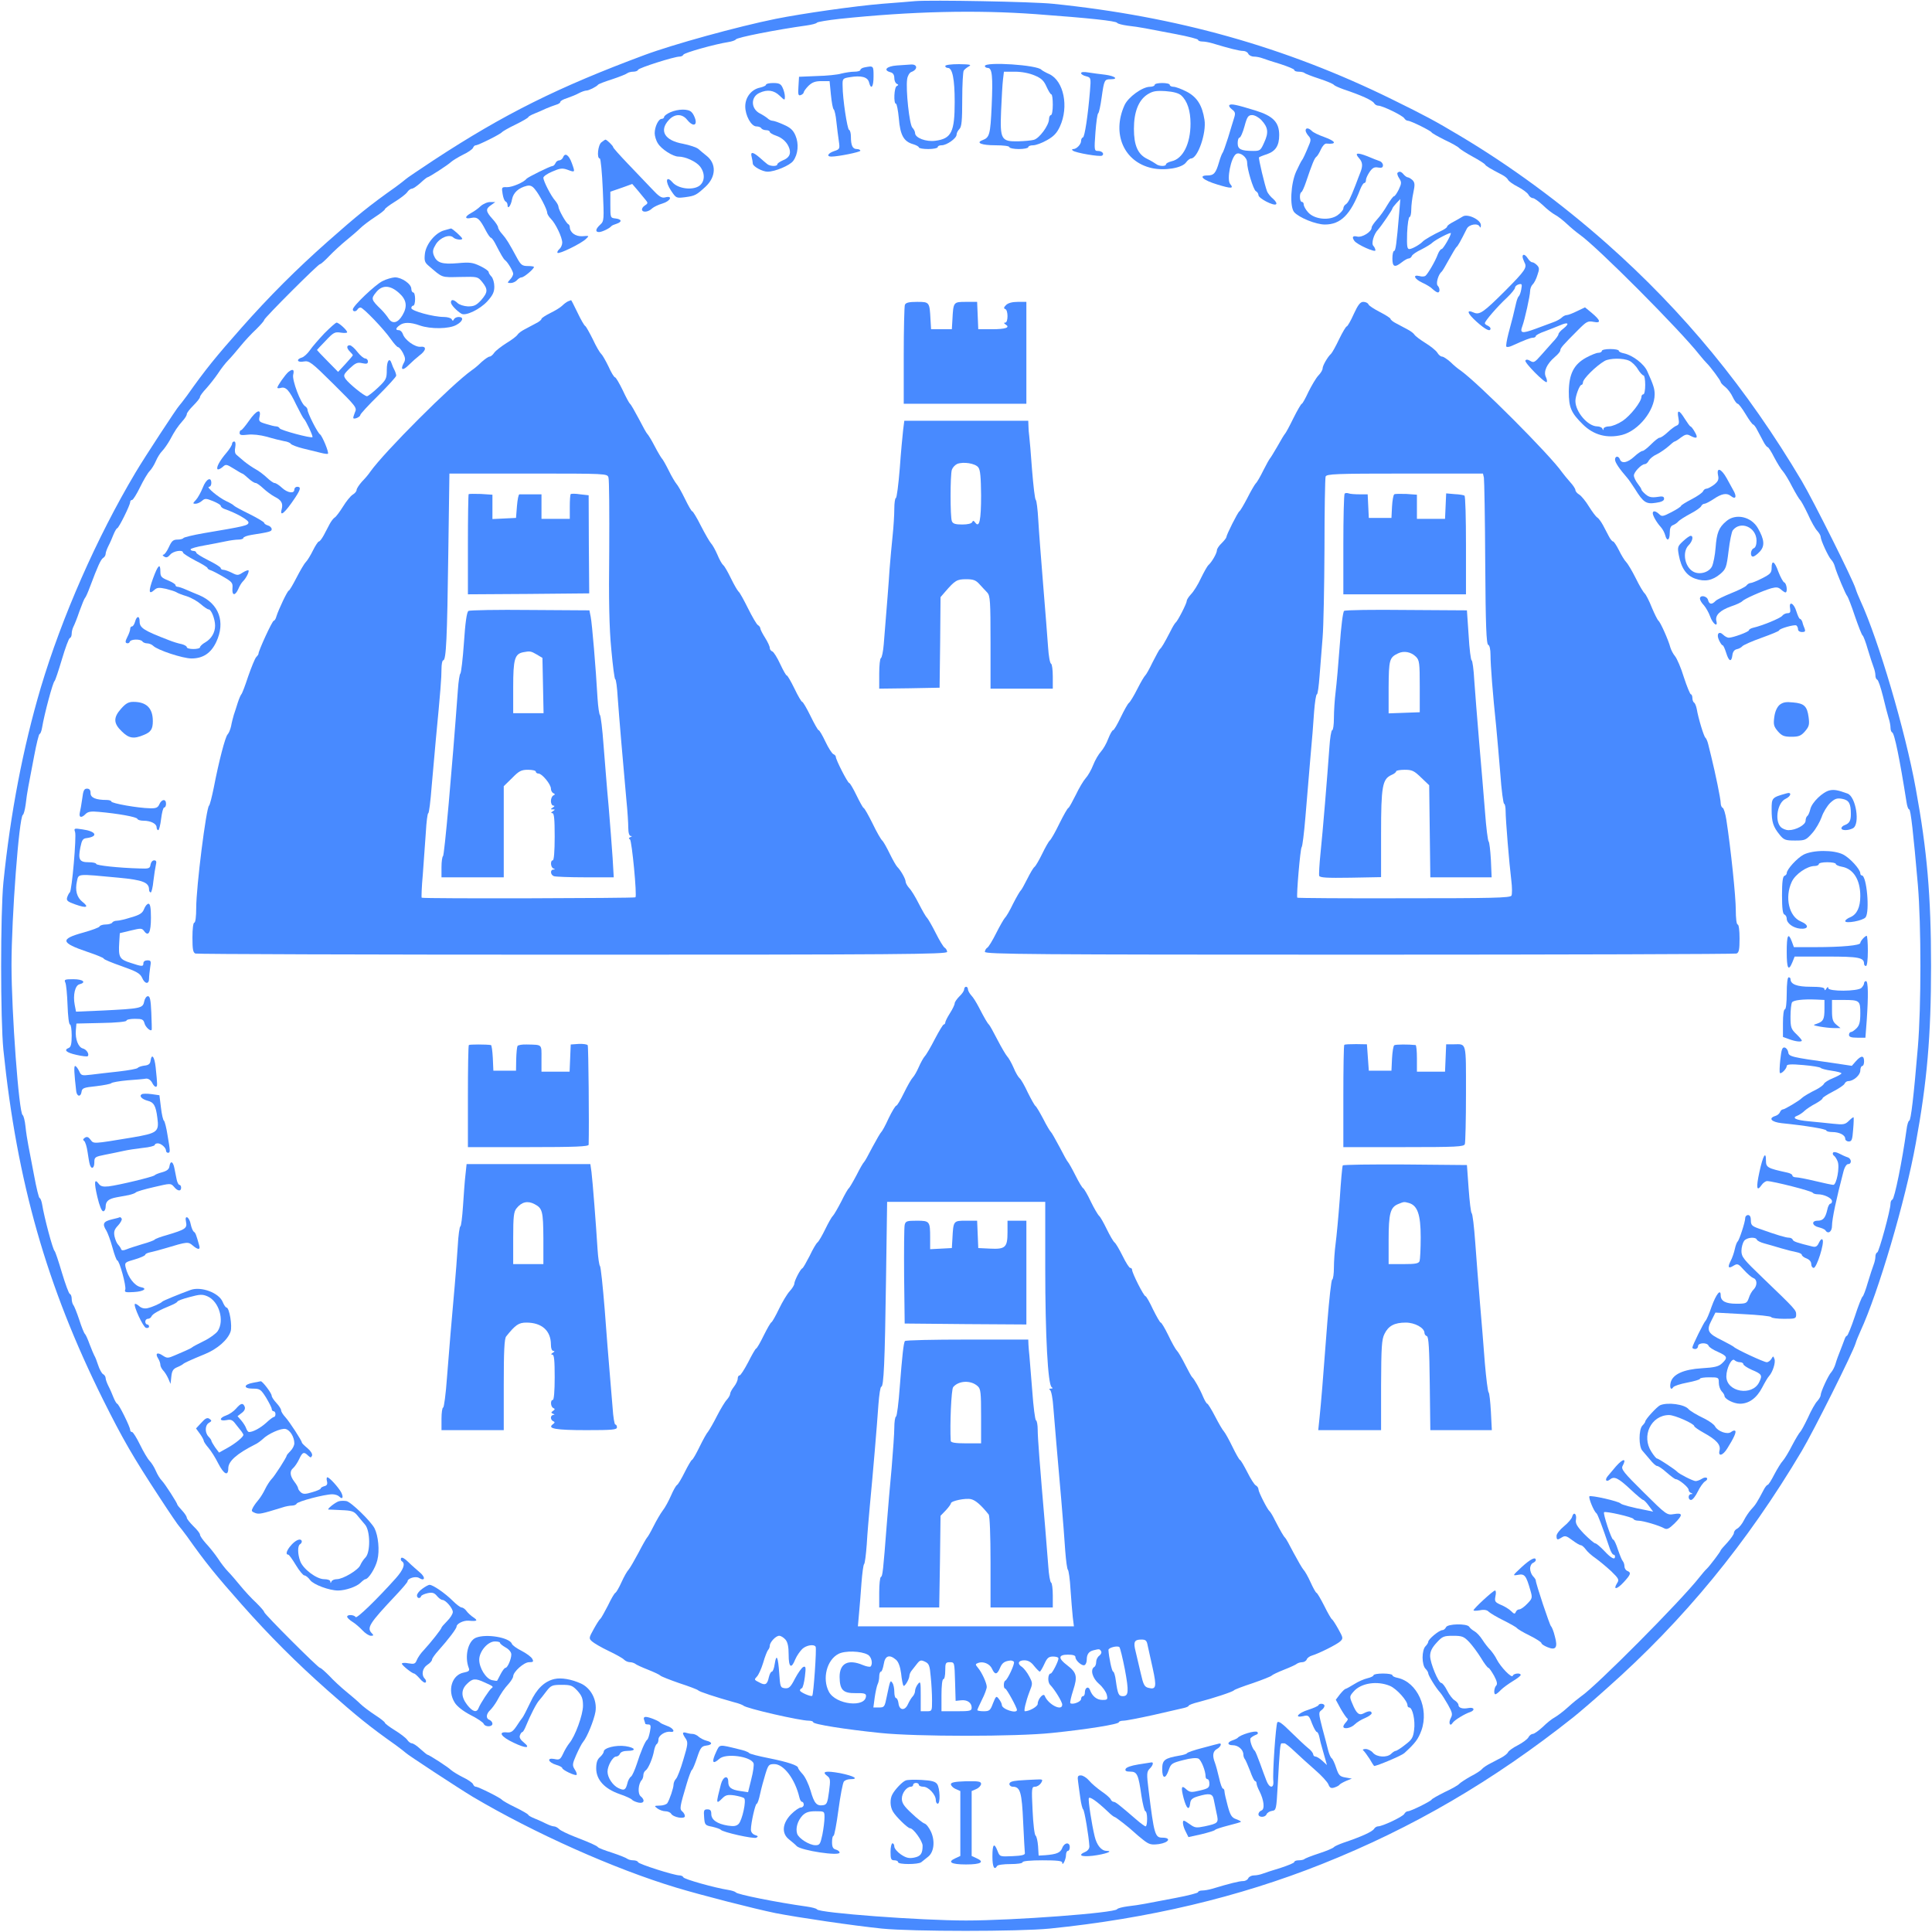 <?xml version="1.0" encoding="UTF-8" standalone="no"?>
<svg
   xmlns:dc="http://purl.org/dc/elements/1.1/"
   xmlns:cc="http://creativecommons.org/ns#"
   xmlns:rdf="http://www.w3.org/1999/02/22-rdf-syntax-ns#"
   xmlns:svg="http://www.w3.org/2000/svg"
   xmlns="http://www.w3.org/2000/svg"
   xmlns:sodipodi="http://sodipodi.sourceforge.net/DTD/sodipodi-0.dtd"
   xmlns:inkscape="http://www.inkscape.org/namespaces/inkscape"
   version="1.0"
   width="1024pt"
   height="1024pt"
   viewBox="0 0 1024 1024"
   preserveAspectRatio="xMidYMid meet"
   id="svg3546"
   inkscape:version="0.91 r13725"
   sodipodi:docname="unimol.svg">
  <sodipodi:namedview
     pagecolor="#ffffff"
     bordercolor="#666666"
     borderopacity="1"
     objecttolerance="10"
     gridtolerance="10"
     guidetolerance="10"
     inkscape:pageopacity="0"
     inkscape:pageshadow="2"
     inkscape:window-width="1680"
     inkscape:window-height="997"
     id="namedview3714"
     showgrid="false"
     inkscape:zoom="0.60234375"
     inkscape:cx="-84.371781"
     inkscape:cy="10685.996"
     inkscape:window-x="0"
     inkscape:window-y="0"
     inkscape:window-maximized="1"
     inkscape:current-layer="svg3546" />
  <defs
     id="defs3716" />
  <g
     id="g3550"
     stroke="none"
     fill="#488aff"
     transform="translate(0,1024) scale(0.1,-0.1)">
    <path
       id="path3552"
       d="M4850 10234 c-25 -2 -103 -9 -174 -14 -145 -12 -420 -51 -565 -80 -202 -41 -543 -135 -696 -192 -457 -170 -744 -313 -1115 -556 -80 -53 -147 -98 -150 -102 -3 -3 -27 -22 -53 -41 -140 -99 -205 -152 -361 -290 -166 -147 -308 -289 -455 -455 -138 -156 -191 -221 -290 -361 -19 -26 -38 -50 -41 -53 -9 -7 -186 -277 -232 -355 -206 -346 -390 -765 -502 -1140 -94 -318 -161 -667 -198 -1032 -16 -164 -16 -727 0 -888 72 -700 229 -1252 529 -1855 103 -206 154 -296 301 -520 52 -80 98 -147 102 -150 3 -3 22 -27 41 -53 99 -140 152 -205 290 -361 147 -166 289 -308 455 -455 156 -138 221 -191 361 -290 26 -19 50 -38 53 -41 7 -9 282 -189 355 -233 326 -193 751 -383 1080 -482 129 -39 413 -112 526 -135 124 -24 409 -66 564 -82 161 -16 725 -16 888 0 523 53 1001 166 1443 342 480 191 907 440 1334 779 25 20 104 87 175 151 410 363 745 771 1035 1260 62 104 271 522 285 570 4 14 16 43 26 65 94 203 238 690 293 995 60 327 81 569 81 940 0 371 -21 613 -81 940 -55 305 -199 792 -293 995 -10 22 -22 51 -26 65 -14 47 -223 465 -285 570 -290 489 -625 897 -1035 1260 -244 216 -514 414 -780 572 -129 77 -177 103 -360 193 -562 276 -1138 438 -1795 505 -106 11 -647 21 -730 14z m640 -69 c286 -21 424 -36 431 -46 3 -5 27 -11 55 -15 27 -3 69 -9 94 -14 25 -5 98 -19 163 -31 64 -12 117 -26 117 -30 0 -5 10 -9 22 -9 12 0 35 -4 52 -9 93 -28 145 -41 165 -41 12 0 24 -7 27 -15 4 -8 17 -15 30 -15 13 0 33 -4 46 -9 13 -5 56 -19 96 -31 39 -13 72 -26 72 -31 0 -5 10 -9 23 -9 13 0 26 -3 30 -6 3 -4 39 -18 79 -31 40 -13 75 -28 78 -33 3 -4 25 -14 50 -23 95 -32 153 -58 163 -74 4 -7 14 -13 22 -13 22 0 129 -52 138 -67 4 -7 13 -13 19 -13 15 0 122 -53 126 -62 2 -4 34 -22 70 -40 37 -17 72 -37 77 -44 6 -6 37 -26 70 -44 33 -18 63 -37 66 -42 6 -9 24 -20 91 -55 14 -7 28 -19 31 -26 3 -7 26 -24 52 -37 25 -13 51 -32 56 -42 5 -10 16 -18 23 -18 8 0 31 -17 53 -37 21 -21 51 -44 66 -52 15 -8 43 -30 62 -48 19 -18 49 -43 67 -56 91 -63 533 -507 635 -637 15 -19 33 -39 39 -45 18 -17 74 -92 74 -100 0 -4 11 -16 24 -26 13 -10 31 -34 40 -54 9 -19 21 -35 26 -35 5 0 24 -25 42 -55 18 -30 36 -55 40 -55 3 0 14 -13 22 -30 9 -16 23 -43 32 -60 8 -16 19 -30 23 -30 4 0 20 -25 35 -55 16 -30 36 -63 45 -72 9 -10 32 -47 50 -83 19 -36 38 -67 42 -70 4 -3 23 -37 41 -75 17 -39 40 -79 50 -89 10 -11 18 -25 18 -32 0 -17 41 -106 56 -121 7 -7 16 -23 19 -36 10 -36 59 -152 66 -157 3 -3 22 -50 40 -105 19 -55 37 -101 41 -103 4 -2 17 -36 28 -75 12 -40 26 -82 31 -95 5 -13 9 -31 9 -42 0 -10 4 -20 9 -22 6 -1 19 -41 31 -88 11 -47 25 -99 30 -116 6 -17 10 -40 10 -51 0 -12 4 -23 9 -25 12 -4 40 -142 76 -370 3 -21 9 -38 14 -38 8 0 22 -124 46 -400 18 -211 18 -648 0 -860 -22 -262 -37 -390 -46 -390 -4 0 -11 -21 -14 -47 -23 -168 -64 -367 -75 -371 -6 -2 -10 -12 -10 -22 0 -33 -61 -255 -70 -258 -6 -2 -10 -12 -10 -22 0 -11 -4 -29 -9 -42 -5 -13 -19 -55 -31 -95 -11 -39 -24 -73 -28 -75 -4 -2 -23 -49 -41 -105 -19 -57 -38 -103 -42 -103 -4 0 -9 -8 -12 -17 -4 -10 -13 -36 -22 -58 -9 -22 -21 -54 -26 -72 -5 -18 -16 -38 -23 -46 -15 -15 -56 -104 -56 -121 0 -7 -8 -21 -18 -32 -10 -10 -33 -50 -50 -89 -18 -38 -37 -72 -41 -75 -4 -3 -23 -34 -42 -70 -18 -36 -41 -73 -50 -83 -9 -9 -29 -42 -45 -72 -15 -30 -31 -55 -35 -55 -4 0 -14 -12 -22 -28 -33 -63 -43 -79 -65 -102 -13 -14 -30 -40 -39 -58 -9 -18 -24 -37 -34 -43 -11 -5 -19 -16 -19 -24 0 -7 -16 -30 -35 -51 -19 -20 -35 -39 -35 -41 0 -6 -59 -84 -74 -98 -6 -5 -24 -26 -39 -45 -96 -123 -550 -580 -627 -631 -14 -10 -45 -35 -69 -57 -24 -22 -56 -46 -70 -54 -14 -7 -43 -30 -64 -51 -22 -20 -45 -37 -53 -37 -7 0 -18 -8 -23 -18 -5 -10 -31 -29 -56 -42 -26 -13 -49 -30 -52 -37 -3 -7 -18 -19 -34 -28 -16 -8 -44 -23 -61 -32 -18 -9 -37 -22 -43 -29 -5 -7 -32 -25 -60 -39 -27 -15 -54 -33 -60 -39 -5 -7 -40 -27 -77 -44 -36 -18 -68 -36 -70 -40 -4 -9 -111 -62 -126 -62 -6 0 -15 -6 -19 -14 -8 -15 -116 -66 -139 -66 -7 0 -17 -6 -21 -13 -10 -16 -68 -42 -163 -74 -25 -9 -47 -19 -50 -23 -3 -5 -38 -20 -78 -33 -40 -13 -76 -27 -79 -31 -4 -3 -17 -6 -30 -6 -13 0 -23 -4 -23 -9 0 -5 -33 -18 -72 -31 -40 -12 -83 -26 -96 -31 -13 -5 -33 -9 -46 -9 -13 0 -26 -7 -30 -15 -3 -8 -15 -15 -27 -15 -20 0 -72 -13 -165 -41 -17 -5 -40 -9 -52 -9 -12 0 -22 -4 -22 -9 0 -4 -53 -18 -117 -30 -65 -12 -138 -26 -163 -31 -25 -5 -67 -11 -94 -14 -28 -4 -52 -10 -55 -15 -13 -20 -549 -60 -801 -60 -241 0 -778 40 -790 59 -3 5 -27 11 -55 15 -157 22 -368 64 -375 75 -3 4 -21 10 -40 13 -71 11 -235 57 -238 67 -2 5 -11 10 -20 10 -29 0 -217 60 -220 70 -2 6 -14 10 -26 10 -12 0 -26 4 -31 8 -6 5 -41 19 -80 32 -38 12 -72 25 -75 29 -7 9 -44 25 -124 56 -38 15 -76 33 -83 41 -8 8 -20 14 -28 14 -7 0 -26 7 -42 15 -15 8 -43 20 -60 27 -18 7 -33 16 -33 19 0 3 -30 21 -67 39 -38 18 -70 37 -73 41 -7 10 -125 69 -138 69 -6 0 -12 6 -15 14 -3 7 -27 24 -53 36 -26 13 -55 31 -64 39 -15 15 -117 81 -125 81 -2 0 -19 14 -37 30 -18 17 -38 30 -45 30 -6 0 -18 8 -25 19 -7 10 -37 33 -65 50 -29 18 -53 36 -53 40 0 4 -24 23 -52 41 -29 19 -65 46 -79 60 -14 14 -48 43 -75 65 -27 22 -67 59 -89 83 -23 23 -44 42 -49 42 -10 0 -296 286 -296 296 0 5 -19 26 -42 49 -24 22 -61 62 -83 89 -22 27 -51 61 -65 75 -14 14 -39 46 -55 71 -17 25 -45 60 -63 79 -17 19 -32 40 -32 47 0 7 -16 27 -35 45 -19 19 -35 39 -35 45 0 6 -11 23 -25 38 -14 15 -25 29 -25 31 0 8 -66 111 -82 127 -10 10 -24 33 -32 52 -8 19 -23 43 -33 53 -10 10 -33 49 -51 86 -18 37 -37 67 -42 67 -6 0 -10 5 -10 11 0 16 -61 139 -69 139 -3 0 -12 15 -19 32 -7 18 -19 46 -27 61 -8 16 -15 35 -15 42 0 8 -6 18 -14 22 -7 4 -19 26 -26 48 -7 22 -16 45 -20 50 -3 6 -15 33 -25 60 -10 28 -21 52 -25 55 -4 3 -18 37 -30 75 -13 39 -27 74 -32 79 -4 6 -8 20 -8 32 0 12 -4 24 -10 26 -5 1 -24 53 -42 113 -18 61 -35 112 -39 115 -9 7 -54 174 -66 248 -3 17 -9 32 -13 32 -4 0 -17 53 -29 118 -12 64 -26 137 -31 162 -5 25 -12 70 -15 100 -3 30 -10 57 -15 60 -20 12 -59 545 -59 795 0 254 40 783 60 796 5 3 11 27 15 55 3 27 9 69 14 94 5 25 19 98 31 163 12 64 25 117 29 117 4 0 10 15 13 33 12 73 57 240 66 247 4 3 21 55 39 115 18 61 37 112 42 113 6 2 10 12 10 23 0 11 4 27 9 37 5 9 20 46 32 82 13 36 26 67 29 70 4 3 16 30 27 60 41 109 57 145 70 153 7 4 13 14 13 22 0 7 7 26 15 42 8 15 20 43 27 61 7 17 16 32 19 32 8 0 69 123 69 139 0 6 4 11 10 11 5 0 24 30 42 67 18 37 41 76 51 86 10 10 25 34 33 53 8 19 23 43 34 54 10 10 28 36 40 57 27 51 41 71 67 101 13 14 23 30 23 37 0 7 16 27 35 46 19 19 35 39 35 45 0 6 15 26 33 45 17 19 45 54 62 79 16 25 41 57 55 71 14 14 43 48 65 75 22 27 59 67 83 89 23 23 42 44 42 49 0 10 286 296 296 296 5 0 26 19 49 43 22 23 62 60 89 82 27 22 61 51 75 65 14 14 50 41 79 60 28 18 52 37 52 41 0 4 24 22 53 40 28 17 58 40 65 50 7 11 19 19 25 19 7 0 27 14 45 30 18 17 35 30 37 30 8 0 110 66 125 81 9 8 38 26 64 39 26 12 50 29 53 36 3 8 9 14 15 14 13 0 131 59 138 69 3 4 35 23 73 41 37 18 67 36 67 39 0 3 15 12 33 19 17 7 46 19 62 27 17 7 40 16 53 20 12 3 22 10 22 15 0 5 16 14 36 20 20 7 48 18 62 26 15 8 33 14 40 14 13 0 53 20 62 31 3 4 37 17 75 29 39 13 74 27 80 32 5 4 19 8 31 8 12 0 24 4 26 10 3 10 191 70 220 70 9 0 18 5 20 10 3 10 167 56 238 67 19 3 37 9 40 14 7 11 217 52 375 74 28 4 52 10 55 15 3 4 57 13 120 20 381 40 723 48 1040 25z" />
    <path
       id="path3554"
       d="M4753 9893 c-54 -4 -74 -25 -33 -36 13 -3 20 -14 20 -30 0 -14 6 -28 13 -31 10 -5 10 -7 0 -12 -14 -6 -18 -94 -4 -94 4 0 11 -35 15 -77 7 -89 26 -123 75 -137 17 -5 31 -13 31 -17 0 -5 23 -9 50 -9 28 0 50 5 50 10 0 6 9 10 21 10 27 0 79 37 79 56 0 9 7 22 15 30 12 12 15 45 15 157 0 78 4 147 8 153 4 6 16 16 27 22 16 9 7 11 -52 12 -42 0 -73 -4 -73 -10 0 -5 6 -10 14 -10 24 0 36 -59 36 -180 0 -159 -17 -195 -102 -206 -49 -7 -108 15 -108 41 0 7 -6 20 -14 28 -16 15 -36 203 -28 257 2 17 12 34 21 38 37 13 35 43 -2 40 -12 -1 -46 -3 -74 -5z" />
    <path
       id="path3556"
       d="M5220 9890 c0 -5 7 -10 15 -10 24 0 28 -44 21 -203 -7 -151 -11 -166 -49 -180 -37 -14 -4 -27 69 -27 43 0 74 -4 74 -10 0 -5 23 -10 50 -10 28 0 50 5 50 10 0 6 12 10 26 10 14 0 47 12 73 27 36 20 53 38 69 73 48 105 20 241 -56 277 -21 9 -39 20 -42 23 -20 26 -300 44 -300 20z m264 -50 c36 -15 49 -28 63 -60 10 -22 21 -40 25 -40 5 0 8 -25 8 -55 0 -30 -4 -55 -10 -55 -5 0 -10 -10 -10 -22 -1 -33 -51 -101 -80 -109 -14 -4 -51 -7 -82 -8 -92 -2 -98 10 -92 161 3 68 7 142 10 166 l5 42 59 0 c36 0 76 -8 104 -20z" />
    <path
       id="path3558"
       d="M4583 9883 c-13 -2 -23 -9 -23 -14 0 -5 -15 -9 -32 -9 -18 0 -49 -5 -69 -10 -19 -6 -78 -12 -130 -13 l-94 -4 -3 -51 c-3 -43 -1 -51 12 -46 9 3 16 10 16 15 0 4 11 20 25 34 20 19 36 25 69 25 l43 0 7 -72 c4 -40 10 -75 15 -78 4 -3 11 -32 14 -65 4 -33 9 -79 13 -103 6 -41 5 -43 -25 -53 -33 -11 -42 -29 -15 -29 37 0 154 24 154 31 0 5 -9 9 -19 9 -22 0 -31 19 -31 65 0 18 -4 35 -10 37 -9 3 -34 164 -34 233 -1 38 0 40 39 46 59 10 94 1 101 -27 11 -43 24 -25 24 31 0 57 0 57 -47 48z" />
    <path
       id="path3560"
       d="M5730 9852 c0 -5 12 -13 26 -16 26 -7 27 -8 21 -79 -11 -133 -28 -242 -37 -245 -6 -2 -10 -10 -10 -19 0 -18 -24 -43 -41 -43 -8 0 -9 -3 -3 -8 13 -12 143 -34 155 -27 14 9 1 25 -22 25 -19 0 -20 4 -13 98 4 53 10 99 15 102 4 3 12 40 18 84 13 92 15 96 47 96 45 0 24 17 -28 24 -29 3 -70 9 -90 12 -23 4 -38 3 -38 -4z" />
    <path
       id="path3562"
       d="M4060 9791 c0 -5 -14 -11 -30 -15 -47 -9 -80 -51 -80 -100 0 -49 32 -106 59 -106 11 0 23 -4 26 -10 3 -5 15 -10 26 -10 10 0 19 -4 19 -9 0 -5 15 -14 33 -20 35 -12 61 -37 71 -69 9 -29 -2 -49 -35 -62 -16 -7 -29 -16 -29 -21 0 -12 -38 -11 -53 1 -7 5 -25 21 -41 35 -36 31 -50 32 -42 3 3 -13 6 -29 6 -35 0 -15 51 -43 78 -43 40 0 118 33 136 57 26 35 31 91 12 135 -12 28 -27 42 -62 57 -26 12 -52 21 -60 21 -7 0 -19 6 -26 13 -7 6 -25 18 -41 26 -48 25 -49 88 -1 109 41 19 76 14 106 -15 27 -26 28 -26 28 -5 0 11 -5 33 -12 47 -9 20 -18 25 -50 25 -21 0 -38 -4 -38 -9z" />
    <path
       id="path3564"
       d="M6120 9790 c0 -5 -11 -10 -25 -10 -40 0 -116 -55 -135 -98 -68 -151 -3 -300 145 -333 68 -15 161 0 182 31 8 11 20 20 26 20 36 1 82 136 71 205 -12 77 -39 120 -94 149 -27 14 -59 26 -70 26 -11 0 -20 5 -20 10 0 6 -18 10 -40 10 -22 0 -40 -4 -40 -10z m141 -56 c32 -29 49 -81 49 -149 0 -107 -40 -187 -101 -200 -16 -4 -29 -11 -29 -16 0 -12 -38 -11 -53 2 -7 5 -28 18 -47 27 -49 24 -70 71 -70 159 0 89 24 151 71 182 29 18 44 21 97 18 42 -3 70 -11 83 -23z" />
    <path
       id="path3566"
       d="M6516 9683 c-4 -4 2 -14 14 -23 17 -13 19 -20 11 -45 -5 -17 -20 -64 -32 -105 -13 -41 -26 -77 -29 -80 -3 -3 -12 -25 -19 -50 -17 -58 -27 -70 -62 -70 -50 0 -23 -25 53 -48 75 -23 89 -22 68 3 -19 23 4 141 32 159 20 12 58 -17 58 -45 0 -36 33 -144 46 -152 8 -4 14 -14 14 -21 0 -17 79 -58 93 -49 6 4 -1 16 -14 28 -14 11 -29 30 -33 40 -12 30 -47 177 -43 181 2 2 21 10 43 17 45 16 64 45 64 101 0 68 -32 101 -125 130 -104 32 -130 37 -139 29z m170 -80 c35 -38 39 -65 15 -117 -19 -43 -22 -46 -58 -46 -66 0 -83 9 -83 41 0 16 4 29 9 29 6 0 18 27 27 60 14 52 20 60 41 60 13 0 35 -12 49 -27z" />
    <path
       id="path3568"
       d="M3553 9645 c-18 -8 -33 -19 -33 -25 0 -5 -6 -10 -13 -10 -17 0 -37 -42 -37 -76 0 -14 7 -39 17 -54 18 -30 79 -70 109 -70 37 0 93 -26 114 -52 29 -37 26 -83 -5 -104 -37 -24 -112 -14 -141 20 -34 39 -40 4 -7 -45 27 -40 27 -40 76 -34 51 7 58 11 106 55 57 53 59 123 5 165 -14 11 -33 27 -42 35 -10 9 -47 21 -82 28 -97 17 -128 69 -75 126 31 34 71 34 97 1 27 -34 52 -34 44 1 -4 15 -13 33 -21 40 -17 18 -71 17 -112 -1z" />
    <path
       id="path3570"
       d="M6920 9548 c0 -6 7 -19 15 -28 13 -14 14 -23 4 -46 -19 -47 -34 -79 -39 -84 -3 -3 -16 -29 -30 -59 -29 -64 -35 -185 -11 -215 25 -29 115 -66 163 -66 84 0 136 52 188 188 7 17 16 32 21 32 5 0 9 7 9 16 0 9 9 28 20 44 15 21 25 26 45 22 18 -3 25 0 25 12 0 9 -8 19 -17 22 -10 3 -40 15 -66 26 -54 21 -69 18 -44 -10 19 -21 21 -40 8 -74 -5 -13 -17 -43 -26 -68 -28 -72 -39 -94 -52 -103 -7 -4 -13 -14 -13 -22 0 -7 -14 -24 -31 -36 -43 -30 -123 -22 -156 16 -13 14 -23 33 -23 41 0 8 -4 14 -10 14 -12 0 -14 47 -2 52 4 2 15 26 24 53 32 95 45 127 55 134 5 3 16 21 24 39 8 18 21 32 29 31 58 -5 52 12 -12 35 -28 10 -58 24 -65 32 -17 17 -33 18 -33 2z" />
    <path
       id="path3572"
       d="M3188 9486 c-19 -14 -26 -86 -9 -86 5 0 12 -75 16 -166 7 -160 7 -166 -14 -185 -25 -23 -27 -39 -6 -39 15 0 55 19 65 31 3 4 15 9 28 13 30 10 28 24 -5 28 -28 3 -28 4 -28 72 l0 70 58 20 58 21 30 -35 c16 -19 35 -42 42 -51 12 -14 11 -18 -5 -28 -11 -7 -17 -17 -15 -24 5 -15 35 -10 54 9 8 7 32 19 53 25 44 13 58 44 16 33 -20 -5 -33 4 -74 48 -28 29 -85 89 -126 132 -42 44 -76 82 -76 86 0 7 -34 40 -41 40 -2 0 -12 -7 -21 -14z" />
    <path
       id="path3574"
       d="M2984 9405 c-4 -8 -13 -15 -20 -15 -8 0 -17 -7 -20 -15 -4 -8 -10 -15 -16 -15 -11 0 -131 -59 -138 -68 -13 -18 -76 -45 -103 -44 -28 1 -29 0 -23 -36 3 -20 10 -38 16 -40 5 -2 10 -10 10 -18 0 -27 18 -5 24 30 7 35 34 60 78 71 17 4 29 0 43 -18 24 -28 65 -107 65 -124 0 -7 9 -22 20 -33 25 -25 60 -98 60 -126 0 -12 -7 -27 -15 -34 -8 -7 -13 -16 -10 -20 6 -9 122 47 150 73 19 18 19 18 -18 15 -37 -2 -66 19 -67 49 0 6 -4 13 -8 15 -11 4 -52 77 -52 92 0 7 -8 21 -17 32 -22 24 -63 104 -63 122 0 7 21 22 48 33 39 17 52 19 78 10 43 -16 43 -16 25 34 -16 45 -37 58 -47 30z" />
    <path
       id="path3576"
       d="M7407 9324 c-3 -4 1 -17 9 -29 13 -20 13 -27 -2 -59 -10 -20 -21 -36 -25 -36 -5 0 -20 -21 -36 -47 -15 -27 -40 -61 -55 -77 -15 -17 -28 -35 -28 -42 0 -23 -51 -54 -76 -48 -24 6 -30 -2 -16 -22 13 -20 112 -64 112 -51 0 7 -5 18 -11 24 -12 12 2 62 25 86 18 20 76 105 76 112 0 3 10 16 21 28 l21 22 -6 -75 c-14 -165 -19 -200 -27 -200 -5 0 -9 -18 -9 -40 0 -45 12 -50 50 -20 14 11 30 20 36 20 7 0 14 6 17 13 2 7 25 23 51 35 25 13 52 29 58 36 16 15 98 58 98 50 0 -13 -41 -84 -49 -84 -5 0 -14 -12 -20 -27 -13 -37 -54 -106 -66 -115 -5 -4 -20 -5 -32 -1 -38 9 -26 -16 15 -35 22 -10 47 -25 56 -35 10 -9 22 -17 27 -17 12 0 11 24 -1 36 -11 11 4 61 21 74 4 3 21 32 39 65 18 33 36 62 39 65 7 4 22 31 55 97 12 25 61 32 69 11 3 -7 6 -4 6 8 1 29 -72 64 -97 46 -10 -6 -32 -19 -49 -28 -18 -9 -33 -20 -33 -25 0 -5 -15 -15 -32 -23 -35 -16 -90 -47 -98 -57 -14 -15 -56 -39 -70 -39 -12 0 -14 14 -12 85 2 47 8 85 13 85 5 0 9 18 9 40 0 21 5 62 11 89 9 42 8 53 -4 66 -9 8 -20 15 -25 15 -5 0 -15 7 -22 15 -13 16 -23 19 -33 9z" />
    <path
       id="path3578"
       d="M2548 9148 c-13 -13 -36 -29 -51 -37 -35 -19 -35 -34 1 -26 32 7 45 -5 77 -67 11 -21 23 -38 27 -38 3 0 13 -12 21 -27 34 -66 46 -86 54 -92 14 -10 43 -59 43 -72 0 -7 -7 -21 -17 -31 -15 -17 -15 -18 4 -18 11 0 26 7 33 15 7 8 18 15 25 15 12 0 65 44 65 55 0 3 -15 5 -33 5 -28 0 -36 6 -54 38 -47 87 -59 106 -80 130 -13 14 -23 30 -23 37 0 6 -13 27 -30 45 -36 40 -37 53 -7 73 l22 16 -26 0 c-14 1 -37 -9 -51 -21z" />
    <path
       id="path3580"
       d="M2354 9019 c-47 -13 -96 -73 -102 -124 -4 -36 -1 -46 19 -63 77 -66 65 -62 167 -60 94 2 94 2 118 -27 31 -39 30 -54 -6 -96 -26 -28 -38 -33 -70 -33 -21 1 -46 9 -55 18 -20 19 -35 21 -35 3 0 -13 32 -46 56 -60 23 -13 98 24 136 65 30 33 38 50 38 79 0 21 -7 44 -15 53 -8 8 -15 19 -15 24 0 6 -20 20 -45 32 -40 19 -55 21 -120 15 -83 -7 -110 2 -126 42 -7 20 -5 32 11 58 22 36 73 56 93 36 11 -11 47 -15 47 -6 0 7 -53 55 -60 54 -3 -1 -19 -5 -36 -10z" />
    <path
       id="path3582"
       d="M8070 8879 c0 -6 5 -19 10 -30 15 -27 4 -43 -100 -148 -117 -117 -138 -131 -168 -118 -42 19 -36 -3 14 -48 47 -42 74 -56 74 -36 0 5 -7 11 -15 15 -8 3 -15 9 -15 13 0 11 66 88 118 136 23 22 42 46 42 52 0 7 9 15 20 18 17 4 18 1 13 -27 -3 -17 -9 -33 -13 -36 -4 -3 -10 -18 -14 -35 -11 -50 -23 -97 -41 -163 -9 -35 -14 -66 -11 -69 3 -4 16 -2 29 4 66 30 99 43 112 43 8 0 15 4 15 9 0 4 21 16 48 25 26 10 62 24 81 32 43 19 52 10 18 -17 -15 -11 -27 -25 -27 -31 0 -5 -13 -24 -30 -41 -16 -18 -45 -50 -64 -72 -31 -35 -37 -39 -55 -28 -13 8 -22 9 -26 2 -7 -10 105 -123 113 -114 3 3 1 15 -5 28 -13 28 6 69 48 105 16 13 29 29 29 35 0 12 13 27 96 110 43 43 50 47 81 41 41 -8 37 8 -12 49 l-34 28 -42 -20 c-24 -12 -48 -21 -55 -21 -7 0 -19 -6 -26 -13 -7 -7 -26 -18 -43 -24 -16 -6 -60 -22 -97 -36 -71 -26 -84 -24 -69 15 12 32 41 161 41 186 0 11 6 27 13 34 8 7 20 30 26 51 11 31 10 39 -3 52 -8 8 -19 15 -25 15 -6 0 -16 9 -23 20 -14 22 -28 26 -28 9z" />
    <path
       id="path3584"
       d="M2027 8750 c-38 -19 -157 -132 -157 -150 0 -13 17 -13 25 0 3 6 11 10 16 10 14 0 125 -116 160 -167 17 -24 34 -43 39 -43 5 0 17 -14 26 -31 13 -26 14 -36 3 -55 -19 -36 -3 -40 28 -8 16 16 41 38 55 49 37 27 41 51 7 47 -29 -3 -84 36 -94 68 -4 11 -13 20 -21 20 -19 0 -18 10 4 26 22 17 57 17 107 -1 57 -20 156 -19 194 3 35 19 41 42 12 42 -11 0 -22 -6 -25 -12 -5 -10 -7 -10 -12 0 -3 6 -22 12 -41 12 -56 0 -173 32 -173 47 0 7 5 13 10 13 6 0 10 16 10 35 0 19 -4 35 -10 35 -5 0 -10 9 -10 19 0 26 -51 61 -87 61 -15 -1 -45 -9 -66 -20z m87 -62 c41 -36 47 -72 19 -119 -24 -41 -53 -48 -73 -18 -8 13 -26 35 -40 49 -53 51 -54 57 -28 89 32 42 75 41 122 -1z" />
    <path
       id="path3586"
       d="M3011 8643 c-7 -3 -21 -13 -31 -23 -9 -9 -38 -27 -63 -39 -26 -13 -47 -27 -47 -31 0 -5 -13 -16 -30 -24 -16 -9 -43 -23 -60 -32 -16 -8 -33 -21 -37 -28 -5 -8 -30 -27 -58 -44 -27 -17 -57 -40 -65 -51 -8 -12 -19 -21 -25 -21 -6 0 -25 -13 -43 -29 -17 -17 -40 -36 -51 -43 -106 -75 -464 -433 -539 -539 -7 -11 -26 -34 -43 -51 -16 -18 -29 -38 -29 -45 0 -7 -9 -18 -21 -25 -11 -7 -34 -35 -51 -63 -17 -27 -36 -53 -44 -58 -7 -4 -19 -20 -27 -35 -8 -15 -22 -42 -31 -59 -10 -18 -21 -33 -26 -33 -4 0 -18 -21 -31 -47 -12 -25 -30 -54 -38 -62 -9 -9 -31 -47 -50 -84 -19 -37 -37 -67 -40 -67 -7 0 -54 -99 -66 -137 -3 -13 -10 -23 -14 -23 -8 0 -81 -159 -81 -175 0 -4 -6 -12 -13 -19 -6 -7 -25 -53 -42 -102 -16 -49 -32 -91 -36 -94 -3 -3 -12 -23 -19 -45 -7 -22 -16 -51 -21 -65 -4 -14 -11 -40 -14 -58 -4 -18 -12 -38 -19 -45 -12 -13 -45 -137 -73 -282 -10 -49 -21 -92 -25 -95 -15 -12 -68 -429 -68 -542 0 -45 -4 -78 -10 -78 -6 0 -10 -33 -10 -79 0 -63 3 -80 16 -85 9 -3 909 -6 2000 -6 1727 0 1984 2 1984 15 0 7 -6 18 -13 22 -7 4 -28 39 -47 77 -19 38 -40 74 -46 81 -7 6 -26 40 -44 75 -17 34 -40 72 -51 83 -10 11 -19 27 -19 34 0 15 -27 62 -44 78 -6 6 -24 37 -40 70 -16 33 -34 65 -40 70 -7 6 -30 46 -51 90 -22 44 -43 82 -48 83 -4 2 -21 33 -38 68 -17 35 -34 64 -38 64 -8 0 -71 123 -71 139 0 5 -6 11 -13 14 -7 3 -26 32 -42 66 -16 34 -32 61 -36 61 -4 0 -23 34 -43 75 -20 41 -40 75 -44 75 -4 0 -23 32 -41 70 -19 39 -37 70 -41 70 -4 0 -19 27 -35 61 -15 33 -34 63 -41 66 -8 3 -14 11 -14 19 0 8 -11 32 -25 54 -14 22 -25 44 -25 49 0 6 -6 14 -13 18 -7 4 -30 44 -52 88 -22 44 -44 85 -51 90 -6 6 -24 37 -40 70 -16 33 -34 65 -41 70 -7 6 -21 31 -31 56 -11 25 -26 52 -34 60 -7 8 -31 49 -53 92 -21 42 -42 77 -46 77 -4 0 -21 30 -39 67 -18 37 -38 72 -45 79 -6 7 -25 38 -41 71 -16 32 -32 60 -36 63 -3 3 -21 32 -38 65 -17 33 -35 62 -39 65 -4 3 -24 39 -45 80 -22 41 -42 77 -47 80 -4 3 -22 36 -39 73 -18 37 -36 67 -40 67 -5 0 -21 26 -35 58 -15 31 -33 62 -39 67 -7 6 -27 40 -44 77 -18 36 -36 68 -40 70 -5 2 -23 33 -41 71 -18 37 -33 67 -34 66 -1 0 -8 -3 -16 -6z m214 -934 c4 -11 5 -186 4 -387 -3 -263 0 -412 11 -524 8 -87 17 -158 21 -158 4 0 10 -44 13 -97 7 -100 29 -356 46 -543 6 -58 10 -124 10 -147 0 -27 5 -43 13 -44 8 0 8 -2 -2 -6 -9 -4 -10 -8 -2 -12 10 -7 38 -298 29 -307 -6 -5 -1128 -8 -1133 -2 -2 2 0 58 6 123 5 66 12 166 16 223 3 56 9 102 13 102 4 0 12 64 18 143 7 78 17 189 22 247 25 260 30 328 30 373 0 26 4 47 9 47 16 0 21 117 27 563 l6 427 418 0 c416 0 419 0 425 -21z" />
    <path
       id="path3588"
       d="M2484 7621 c-2 -2 -4 -123 -4 -268 l0 -263 321 2 322 3 -2 260 -1 260 -45 5 c-25 4 -48 4 -50 1 -3 -2 -5 -33 -5 -68 l0 -63 -75 0 -75 0 0 65 0 65 -55 0 c-30 0 -58 0 -62 0 -5 0 -10 -28 -13 -62 l-5 -63 -62 -3 -63 -3 0 65 0 64 -61 4 c-33 1 -63 1 -65 -1z" />
    <path
       id="path3590"
       d="M2483 7002 c-9 -5 -17 -62 -24 -168 -6 -87 -15 -161 -19 -164 -4 -3 -10 -41 -13 -85 -32 -437 -72 -881 -79 -883 -4 -2 -8 -28 -8 -58 l0 -54 165 0 165 0 0 241 0 242 44 43 c37 38 49 44 85 44 22 0 41 -4 41 -10 0 -5 6 -10 14 -10 19 0 66 -57 66 -80 0 -10 6 -21 13 -24 10 -5 10 -7 0 -12 -7 -3 -13 -17 -13 -30 0 -13 6 -24 13 -24 8 0 7 -4 -3 -10 -13 -9 -13 -10 0 -10 13 0 13 -1 0 -10 -10 -6 -11 -10 -2 -10 9 0 12 -32 12 -125 0 -77 -4 -125 -10 -125 -14 0 -12 -37 3 -43 10 -4 10 -6 0 -6 -18 -1 -16 -28 3 -35 9 -3 83 -6 166 -6 l151 0 -6 103 c-4 56 -13 179 -21 272 -9 94 -20 240 -27 325 -6 85 -15 157 -19 160 -4 3 -10 43 -13 90 -9 160 -29 395 -36 430 l-7 35 -314 2 c-173 2 -321 -1 -327 -5z m362 -231 l30 -18 3 -146 3 -147 -81 0 -80 0 0 138 c0 148 8 176 53 185 36 7 41 6 72 -12z" />
    <path
       id="path3592"
       d="M4796 8624 c-3 -9 -6 -130 -6 -270 l0 -254 325 0 325 0 0 270 0 270 -46 0 c-29 0 -51 -6 -62 -17 -12 -12 -13 -18 -4 -21 16 -5 16 -72 0 -72 -9 0 -8 -3 2 -10 26 -16 0 -25 -73 -25 l-72 0 -3 73 -3 72 -59 0 c-67 0 -67 0 -72 -95 l-3 -50 -55 0 -55 0 -3 50 c-5 94 -5 95 -71 95 -44 0 -60 -4 -65 -16z" />
    <path
       id="path3594"
       d="M7175 8575 c-16 -36 -33 -65 -37 -65 -4 0 -22 -30 -40 -67 -18 -38 -37 -72 -43 -78 -18 -16 -45 -63 -45 -78 0 -8 -10 -25 -23 -38 -12 -13 -35 -52 -52 -86 -16 -35 -32 -63 -35 -63 -4 0 -24 -35 -45 -77 -21 -43 -41 -80 -45 -83 -3 -3 -21 -32 -39 -65 -19 -33 -37 -62 -40 -65 -3 -3 -19 -31 -35 -63 -16 -33 -34 -64 -41 -70 -6 -7 -26 -41 -44 -77 -19 -36 -37 -67 -42 -70 -9 -6 -69 -125 -69 -137 0 -4 -12 -19 -25 -32 -14 -13 -25 -30 -25 -37 0 -16 -27 -63 -45 -79 -6 -5 -24 -37 -40 -70 -15 -33 -39 -71 -52 -84 -12 -13 -23 -29 -23 -36 0 -13 -48 -107 -59 -115 -4 -3 -17 -24 -28 -47 -32 -62 -47 -87 -55 -93 -4 -3 -21 -35 -39 -70 -17 -36 -35 -67 -39 -70 -4 -3 -23 -34 -41 -70 -18 -36 -38 -69 -45 -75 -7 -5 -26 -40 -44 -77 -18 -38 -36 -68 -40 -68 -5 0 -16 -20 -26 -45 -9 -25 -27 -56 -39 -69 -12 -13 -31 -45 -41 -71 -10 -26 -28 -57 -40 -70 -11 -12 -35 -52 -52 -88 -18 -36 -35 -67 -39 -69 -5 -1 -26 -39 -48 -83 -21 -44 -44 -84 -51 -90 -6 -5 -24 -37 -40 -70 -16 -33 -34 -64 -41 -70 -7 -5 -24 -35 -39 -65 -15 -30 -30 -57 -34 -60 -4 -3 -22 -34 -40 -69 -17 -36 -37 -70 -44 -76 -6 -7 -27 -43 -46 -81 -19 -38 -40 -73 -47 -77 -7 -4 -13 -15 -13 -22 0 -13 257 -15 1984 -15 1091 0 1991 3 2000 6 13 5 16 22 16 80 0 43 -4 74 -10 74 -6 0 -10 33 -10 78 0 69 -26 322 -50 477 -5 33 -14 61 -19 63 -6 2 -11 14 -11 26 0 21 -28 157 -50 246 -5 19 -12 49 -16 65 -4 17 -11 32 -15 35 -8 6 -37 100 -46 153 -3 15 -9 30 -14 33 -5 3 -9 14 -9 25 0 10 -4 19 -8 19 -4 0 -21 41 -37 90 -15 50 -37 100 -47 112 -10 12 -21 33 -25 47 -9 36 -53 135 -63 141 -4 3 -20 34 -35 70 -14 36 -32 70 -38 75 -7 6 -28 41 -47 80 -19 38 -42 77 -51 86 -8 8 -26 37 -38 62 -13 26 -27 47 -31 47 -5 0 -15 12 -23 28 -8 15 -22 42 -31 59 -10 18 -23 36 -30 40 -8 5 -27 31 -44 58 -17 28 -40 56 -51 63 -12 7 -21 18 -21 25 0 6 -13 26 -28 42 -15 17 -34 40 -42 51 -62 90 -449 478 -541 542 -11 7 -34 26 -51 43 -18 16 -38 29 -45 29 -7 0 -18 9 -25 21 -7 11 -35 34 -63 51 -27 17 -53 36 -58 44 -4 7 -21 20 -37 28 -17 9 -43 23 -60 32 -16 8 -30 19 -30 24 0 4 -25 20 -56 36 -31 16 -59 34 -61 41 -3 7 -15 13 -27 13 -16 0 -28 -15 -51 -65z m690 -867 c2 -13 6 -216 7 -452 2 -333 6 -430 16 -434 7 -2 12 -23 12 -55 0 -52 12 -206 30 -377 5 -52 15 -166 22 -252 6 -87 16 -158 20 -158 4 0 8 -17 8 -37 0 -49 19 -278 30 -367 5 -39 5 -76 1 -83 -6 -12 -106 -14 -570 -14 -309 -1 -564 1 -565 3 -6 6 16 263 23 268 4 3 13 75 20 160 7 85 19 225 26 310 8 85 17 197 20 248 4 50 10 92 15 92 4 0 10 44 14 98 4 53 11 144 16 202 5 58 9 270 10 472 0 201 3 373 6 382 5 14 52 16 420 16 l414 0 5 -22z" />
    <path
       id="path3596"
       d="M7127 7624 c-4 -4 -7 -126 -7 -271 l0 -263 325 0 325 0 0 259 c0 143 -3 262 -8 264 -4 3 -27 7 -52 8 l-45 4 -3 -68 -3 -67 -74 0 -75 0 0 64 0 64 -56 4 c-31 1 -60 1 -64 -2 -5 -3 -10 -32 -12 -65 l-3 -60 -60 0 -60 0 -3 63 -3 62 -44 0 c-24 0 -50 2 -57 5 -8 3 -17 2 -21 -1z" />
    <path
       id="path3598"
       d="M7124 7002 c-6 -4 -16 -82 -23 -182 -7 -96 -17 -208 -22 -248 -5 -40 -9 -102 -9 -138 0 -35 -4 -64 -9 -64 -5 0 -12 -42 -15 -92 -11 -154 -35 -446 -47 -560 -6 -59 -9 -113 -7 -120 4 -10 41 -12 167 -10 l161 3 0 230 c0 251 7 289 54 311 15 6 26 15 26 20 0 4 20 8 45 8 39 0 50 -5 87 -41 l43 -41 3 -244 3 -244 163 0 162 0 -4 93 c-3 50 -8 94 -12 97 -4 3 -13 73 -19 155 -7 83 -20 249 -31 370 -10 121 -22 268 -26 328 -3 59 -10 107 -14 107 -4 0 -12 60 -16 133 l-9 132 -320 2 c-176 2 -325 0 -331 -5z m381 -243 c18 -18 20 -33 20 -157 l0 -137 -82 -3 -83 -3 0 138 c1 146 4 158 50 180 31 15 69 8 95 -18z" />
    <path
       id="path3600"
       d="M1719 8473 c-30 -32 -65 -72 -77 -90 -12 -17 -31 -35 -42 -38 -33 -10 -24 -28 10 -21 29 5 40 -3 157 -119 122 -121 126 -126 114 -151 -6 -15 -10 -28 -8 -31 7 -6 37 8 37 18 0 5 43 52 95 103 52 52 95 99 95 105 0 6 -4 19 -9 29 -5 9 -12 25 -15 35 -11 35 -26 16 -26 -33 0 -47 -3 -53 -47 -95 -27 -25 -52 -45 -58 -45 -14 0 -95 66 -113 91 -13 19 -12 24 21 56 31 29 41 34 67 28 23 -5 30 -3 30 9 0 9 -7 16 -14 16 -8 0 -27 16 -42 35 -14 19 -33 35 -40 35 -18 0 -18 -15 1 -34 8 -8 15 -16 15 -19 0 -2 -18 -23 -39 -46 l-39 -42 -56 57 c-31 31 -56 58 -56 59 0 1 21 23 46 49 41 44 49 48 80 43 19 -3 34 -2 34 2 0 11 -44 51 -56 51 -5 0 -34 -26 -65 -57z" />
    <path
       id="path3602"
       d="M8490 8380 c0 -5 -8 -10 -19 -10 -10 0 -39 -12 -65 -26 -65 -36 -90 -87 -91 -180 0 -84 12 -112 75 -174 57 -56 128 -75 208 -55 87 23 172 129 172 215 0 29 -6 49 -39 122 -17 39 -77 85 -123 95 -16 3 -28 9 -28 14 0 5 -20 9 -45 9 -25 0 -45 -4 -45 -10z m145 -52 c14 -6 35 -26 46 -45 11 -18 25 -33 30 -33 5 0 9 -22 9 -50 0 -27 -4 -50 -10 -50 -5 0 -10 -6 -10 -13 0 -26 -58 -100 -100 -128 -24 -16 -56 -29 -72 -29 -15 0 -28 -6 -29 -12 0 -10 -2 -10 -6 0 -2 6 -15 12 -27 12 -50 0 -116 77 -116 135 0 26 22 85 32 85 4 0 8 6 8 13 0 19 70 88 115 114 27 15 98 16 130 1z" />
    <path
       id="path3604"
       d="M1528 8268 c-17 -15 -58 -73 -58 -83 0 -3 8 -4 18 -1 27 8 46 -13 82 -89 19 -38 37 -72 41 -75 9 -7 50 -93 45 -97 -7 -7 -171 37 -174 47 -2 5 -10 10 -18 10 -8 0 -32 6 -54 13 -37 11 -40 14 -34 40 9 43 -17 33 -56 -23 -19 -27 -38 -50 -42 -50 -5 0 -8 -7 -8 -15 0 -11 9 -13 43 -9 26 3 65 -1 102 -11 33 -10 74 -20 90 -23 17 -2 33 -9 36 -14 4 -6 33 -17 65 -25 33 -8 75 -18 94 -23 19 -5 36 -7 38 -5 7 6 -30 95 -42 103 -13 8 -66 113 -66 130 0 6 -6 15 -13 19 -23 14 -70 139 -63 167 7 28 -2 33 -26 14z" />
    <path
       id="path3606"
       d="M8896 8025 c5 -27 3 -36 -10 -41 -9 -3 -30 -19 -47 -35 -17 -16 -36 -29 -43 -29 -6 0 -26 -16 -45 -35 -19 -19 -39 -35 -45 -35 -6 0 -26 -13 -44 -30 -36 -33 -67 -39 -76 -15 -7 20 -26 19 -26 -1 0 -15 23 -49 64 -96 9 -10 27 -37 42 -60 44 -71 59 -81 110 -73 30 4 44 11 44 21 0 13 -8 15 -37 10 -29 -4 -43 -1 -60 13 -13 11 -23 22 -23 26 0 4 -9 18 -20 32 -11 14 -20 33 -20 43 0 18 40 60 58 60 6 0 16 8 21 19 6 10 25 26 44 34 18 9 45 28 61 42 15 14 29 25 32 25 3 0 18 9 33 21 23 17 33 19 49 10 36 -19 44 -13 25 19 -9 17 -20 30 -23 30 -3 0 -16 18 -30 40 -30 49 -43 51 -34 5z" />
    <path
       id="path3608"
       d="M4787 7963 c-3 -27 -12 -119 -18 -205 -7 -87 -16 -158 -21 -158 -4 0 -8 -26 -8 -57 0 -32 -4 -96 -9 -143 -5 -47 -12 -125 -16 -175 -5 -81 -14 -189 -31 -400 -3 -38 -10 -71 -15 -73 -5 -2 -9 -39 -9 -83 l0 -79 160 2 160 3 3 240 2 240 25 29 c52 60 62 66 111 66 38 0 51 -5 70 -26 13 -14 32 -35 42 -45 15 -17 17 -45 17 -264 l0 -245 165 0 165 0 0 64 c0 35 -4 66 -9 68 -6 2 -13 41 -16 88 -3 47 -15 195 -26 330 -11 135 -23 290 -26 345 -3 55 -9 102 -13 105 -5 3 -13 75 -20 160 -6 85 -13 166 -15 180 -2 14 -4 37 -4 53 l-1 27 -329 0 -328 0 -6 -47z m398 -200 c11 -13 14 -53 15 -148 0 -132 -9 -175 -31 -145 -8 11 -12 12 -16 3 -3 -8 -24 -13 -53 -13 -36 0 -50 4 -55 18 -9 22 -9 244 0 272 4 12 16 25 28 31 33 13 96 3 112 -18z" />
    <path
       id="path3610"
       d="M1230 7888 c0 -7 -13 -28 -29 -47 -37 -43 -56 -79 -48 -88 4 -3 15 2 26 11 18 17 21 16 60 -8 22 -14 43 -26 45 -26 3 0 17 -11 32 -25 15 -14 32 -25 39 -25 6 0 24 -13 41 -29 16 -15 43 -35 60 -44 36 -18 45 -35 37 -66 -12 -45 18 -19 72 62 29 44 31 57 10 57 -8 0 -15 -7 -15 -15 0 -23 -36 -18 -66 10 -15 14 -32 25 -39 25 -6 0 -24 13 -41 29 -16 15 -42 35 -59 44 -16 9 -43 27 -60 41 -16 14 -36 30 -42 36 -8 6 -10 22 -6 40 3 19 1 30 -6 30 -6 0 -11 -6 -11 -12z" />
    <path
       id="path3612"
       d="M9106 7721 c5 -22 1 -32 -21 -50 -15 -11 -33 -21 -40 -21 -7 0 -15 -6 -18 -13 -3 -8 -30 -27 -61 -43 -31 -16 -56 -32 -56 -35 0 -4 -23 -19 -50 -33 -46 -24 -52 -25 -66 -11 -18 17 -34 20 -34 5 0 -13 20 -49 43 -74 10 -11 20 -31 23 -43 9 -35 24 -27 24 12 0 25 5 38 18 42 9 4 22 12 27 19 6 7 34 25 64 41 29 15 56 34 58 41 3 6 10 12 17 12 6 0 27 11 47 24 44 30 71 35 93 17 26 -21 33 -3 12 32 -10 18 -25 46 -34 62 -29 52 -55 61 -46 16z" />
    <path
       id="path3614"
       d="M1075 7656 c-10 -25 -26 -54 -36 -65 -18 -19 -18 -21 -3 -21 10 0 25 7 34 15 16 14 22 14 59 -1 22 -9 41 -20 41 -25 0 -5 8 -12 18 -16 64 -22 131 -60 129 -73 -2 -15 -16 -19 -237 -56 -58 -10 -106 -22 -108 -26 -2 -4 -16 -8 -31 -8 -23 0 -31 -7 -46 -40 -10 -22 -23 -40 -29 -40 -6 0 -4 -5 4 -10 11 -7 19 -5 32 10 16 20 68 28 68 11 0 -4 29 -23 65 -42 36 -18 65 -36 65 -40 0 -4 8 -9 18 -12 9 -3 40 -19 67 -35 45 -26 50 -32 47 -61 -3 -38 14 -41 31 -3 6 15 17 33 24 40 19 19 35 53 30 59 -3 2 -17 -3 -31 -12 -23 -15 -28 -16 -57 -1 -18 9 -38 16 -46 16 -7 0 -13 4 -13 9 0 5 -29 23 -65 41 -36 18 -65 36 -65 41 0 5 -7 9 -15 9 -8 0 -15 4 -15 8 0 5 33 14 73 21 39 7 91 17 114 22 23 5 53 9 67 9 14 0 26 4 26 9 0 5 19 12 43 16 96 15 107 18 107 30 0 8 -9 17 -20 20 -11 3 -20 10 -20 14 0 4 -35 25 -77 46 -43 21 -80 41 -83 45 -3 4 -21 15 -41 24 -41 19 -109 76 -91 76 7 0 12 9 12 20 0 36 -28 21 -45 -24z" />
    <path
       id="path3616"
       d="M9149 7477 c-39 -33 -50 -61 -56 -140 -3 -40 -12 -84 -19 -99 -16 -32 -66 -46 -99 -28 -46 25 -60 105 -25 140 21 21 27 50 11 50 -6 0 -24 -13 -40 -28 -29 -27 -31 -31 -23 -74 13 -70 41 -109 87 -125 51 -18 91 -10 133 25 30 26 33 34 44 123 6 51 16 100 22 108 41 53 126 17 126 -55 0 -22 -6 -37 -15 -40 -17 -7 -20 -44 -4 -44 7 0 23 12 36 26 28 30 25 64 -10 125 -35 61 -118 80 -168 36z" />
    <path
       id="path3618"
       d="M9390 7230 c0 -26 -7 -33 -50 -55 -27 -14 -55 -25 -61 -25 -7 0 -17 -6 -23 -14 -6 -7 -42 -25 -80 -40 -37 -15 -75 -33 -83 -41 -20 -21 -34 -19 -40 5 -6 22 -43 28 -43 7 0 -7 9 -23 21 -35 11 -13 26 -39 33 -59 14 -40 43 -61 33 -24 -7 30 19 56 78 77 28 9 55 22 60 28 11 12 103 53 153 68 27 7 37 6 51 -6 10 -9 21 -16 24 -16 13 0 7 48 -6 53 -6 2 -20 28 -31 56 -20 57 -36 66 -36 21z" />
    <path
       id="path3620"
       d="M811 7174 c-25 -69 -23 -88 7 -61 14 13 25 14 62 6 24 -6 49 -14 55 -18 5 -4 30 -14 54 -21 25 -8 58 -27 75 -42 17 -15 36 -28 42 -28 14 0 34 -52 34 -86 0 -36 -19 -69 -51 -88 -16 -9 -29 -21 -29 -27 0 -5 -16 -9 -35 -9 -19 0 -35 4 -35 10 0 5 -12 12 -27 16 -16 3 -46 12 -68 21 -135 52 -155 65 -155 100 0 31 -16 29 -24 -2 -4 -14 -11 -25 -16 -25 -6 0 -10 -6 -10 -14 0 -7 -7 -27 -15 -42 -11 -22 -12 -30 -3 -33 7 -2 14 1 16 8 5 14 58 15 67 1 3 -5 15 -10 25 -10 10 0 25 -6 32 -13 23 -23 157 -67 203 -67 61 0 103 28 131 87 50 106 15 203 -89 248 -18 7 -48 20 -69 29 -20 9 -41 16 -47 16 -6 0 -11 4 -11 9 0 5 -18 16 -40 25 -34 14 -40 20 -40 46 0 48 -13 35 -39 -36z" />
    <path
       id="path3622"
       d="M9488 7015 c3 -19 0 -25 -13 -25 -10 0 -23 -6 -29 -14 -10 -13 -105 -52 -153 -63 -13 -3 -23 -9 -23 -13 0 -9 -85 -40 -107 -40 -8 0 -21 7 -30 16 -23 22 -37 3 -22 -29 7 -15 15 -27 19 -27 4 0 12 -18 19 -40 14 -46 28 -52 33 -13 2 18 10 29 23 32 11 2 24 9 30 16 5 6 52 27 103 45 50 18 92 35 92 39 0 9 80 32 91 26 5 -4 9 -13 9 -21 0 -8 9 -14 21 -14 16 0 19 4 14 18 -4 9 -10 25 -12 35 -3 9 -9 17 -13 17 -4 0 -12 18 -19 40 -13 44 -41 57 -33 15z" />
    <path
       id="path3624"
       d="M642 6484 c-42 -47 -41 -78 3 -120 38 -38 64 -42 118 -19 37 15 47 31 47 73 0 69 -34 102 -103 102 -26 0 -40 -8 -65 -36z" />
    <path
       id="path3626"
       d="M9432 6504 c-14 -13 -24 -35 -28 -65 -5 -39 -3 -49 19 -75 21 -24 33 -29 72 -29 39 0 51 5 72 29 22 26 24 36 19 75 -8 58 -23 73 -83 78 -37 4 -53 1 -71 -13z" />
    <path
       id="path3628"
       d="M436 6008 c-4 -29 -10 -63 -13 -75 -6 -27 9 -30 31 -7 12 12 29 15 69 11 103 -9 202 -27 205 -37 2 -6 17 -10 33 -10 38 0 69 -16 69 -35 0 -8 4 -15 9 -15 4 0 11 27 15 60 4 33 11 60 16 60 6 0 10 9 10 20 0 27 -23 25 -35 -2 -8 -19 -18 -23 -50 -22 -63 1 -205 26 -205 36 0 4 -11 8 -24 8 -58 0 -86 12 -86 36 0 17 -6 24 -19 24 -15 0 -20 -10 -25 -52z" />
    <path
       id="path3630"
       d="M9698 6051 c-37 -8 -95 -64 -103 -100 -4 -17 -11 -33 -16 -36 -5 -4 -9 -15 -9 -25 0 -22 -51 -50 -90 -50 -15 0 -34 8 -43 18 -32 36 -15 129 27 148 30 14 34 38 5 29 -78 -22 -79 -23 -79 -86 0 -66 8 -91 43 -134 22 -27 31 -30 81 -30 53 0 58 2 91 39 19 21 41 60 50 85 8 25 29 59 45 75 25 23 36 27 64 22 36 -7 46 -24 46 -81 0 -35 -8 -49 -32 -58 -10 -3 -18 -11 -18 -17 0 -13 36 -13 61 0 39 21 16 168 -29 184 -50 18 -69 22 -94 17z" />
    <path
       id="path3632"
       d="M398 5830 c8 -23 -17 -312 -28 -320 -4 -3 -10 -14 -14 -26 -5 -17 1 -23 44 -38 59 -21 74 -15 37 14 -30 24 -40 61 -29 110 9 40 -2 39 221 18 128 -12 161 -25 161 -63 0 -8 4 -15 9 -15 4 0 11 27 14 60 4 33 10 72 13 85 5 19 2 25 -9 25 -9 0 -17 -10 -19 -22 -3 -21 -8 -23 -58 -21 -111 3 -230 16 -230 24 0 5 -18 9 -40 9 -49 0 -57 14 -44 79 8 39 13 47 34 49 63 9 49 36 -22 46 -45 7 -47 6 -40 -14z" />
    <path
       id="path3634"
       d="M9559 5710 c-34 -18 -89 -78 -89 -98 0 -6 -6 -12 -12 -14 -9 -3 -13 -33 -13 -103 0 -70 4 -100 13 -102 6 -3 12 -12 12 -22 0 -24 33 -49 71 -53 46 -4 49 19 4 38 -63 26 -87 128 -48 211 19 40 81 83 121 83 12 0 22 5 22 10 0 6 20 10 45 10 25 0 45 -4 45 -9 0 -5 15 -12 33 -15 61 -11 97 -70 97 -155 0 -60 -18 -97 -52 -112 -16 -6 -28 -16 -28 -21 0 -15 94 2 108 20 23 30 6 222 -20 222 -4 0 -8 5 -8 11 0 21 -54 81 -91 100 -50 25 -159 25 -210 -1z" />
    <path
       id="path3636"
       d="M764 5423 c-8 -22 -22 -32 -68 -45 -31 -10 -65 -18 -76 -18 -10 0 -22 -4 -25 -10 -3 -5 -19 -10 -35 -10 -15 0 -30 -5 -32 -10 -2 -6 -41 -20 -87 -33 -124 -34 -120 -54 22 -102 48 -16 87 -32 87 -36 0 -4 43 -22 95 -40 79 -28 97 -38 108 -61 14 -34 37 -37 37 -5 0 12 3 39 6 60 6 33 4 37 -15 37 -12 0 -21 -6 -21 -15 0 -19 -6 -19 -69 2 -58 18 -64 30 -59 108 l3 49 58 14 c54 13 59 13 71 -3 23 -32 36 -7 36 71 0 53 -4 74 -13 74 -7 0 -17 -12 -23 -27z" />
    <path
       id="path3638"
       d="M9470 5195 c0 -89 9 -106 30 -55 l12 30 170 0 c171 0 198 -5 198 -39 0 -6 5 -11 10 -11 6 0 10 33 10 80 0 44 -3 80 -6 80 -9 0 -34 -28 -34 -38 0 -13 -100 -22 -237 -22 l-115 0 -11 30 c-19 50 -27 34 -27 -55z" />
    <path
       id="path3640"
       d="M9470 4975 c0 -50 -4 -85 -10 -85 -6 0 -10 -31 -10 -73 l0 -73 33 -12 c35 -13 67 -16 67 -7 0 3 -13 19 -30 35 -27 26 -30 35 -30 92 0 35 4 68 8 75 7 12 58 18 130 15 l42 -2 0 -47 c0 -56 -6 -67 -40 -79 -23 -7 -22 -8 15 -15 22 -4 56 -8 75 -8 l35 0 -22 18 c-19 16 -23 29 -23 75 l0 56 59 0 c88 0 91 -3 91 -71 0 -46 -5 -64 -20 -79 -11 -11 -24 -20 -30 -20 -5 0 -10 -7 -10 -15 0 -11 12 -15 44 -15 l43 0 7 92 c9 131 8 208 -4 208 -5 0 -10 -5 -10 -11 0 -6 -6 -17 -14 -25 -19 -19 -176 -20 -176 -1 0 8 -4 7 -10 -3 -6 -10 -10 -11 -10 -2 0 8 -22 12 -74 12 -72 0 -106 13 -106 41 0 5 -4 9 -10 9 -6 0 -10 -35 -10 -85z" />
    <path
       id="path3642"
       d="M346 5033 c5 -10 10 -64 12 -120 2 -57 7 -103 13 -103 5 0 9 -27 9 -59 0 -43 -4 -60 -15 -65 -29 -11 -14 -25 40 -37 30 -7 57 -10 60 -7 10 10 -6 36 -26 41 -24 6 -41 50 -37 96 l3 36 133 3 c77 1 132 7 132 12 0 6 20 10 45 10 39 0 45 -3 51 -24 5 -20 33 -45 38 -34 1 2 0 42 -2 91 -3 68 -7 87 -18 87 -8 0 -17 -13 -20 -29 -7 -35 -19 -37 -220 -47 l-141 -6 -7 36 c-10 52 2 103 25 109 39 10 19 27 -32 27 -45 0 -50 -2 -43 -17z" />
    <path
       id="path3644"
       d="M5110 4996 c0 -8 -11 -24 -25 -37 -13 -13 -25 -30 -25 -37 0 -7 -11 -30 -25 -52 -14 -22 -25 -44 -25 -50 0 -5 -4 -10 -8 -10 -4 0 -25 -35 -47 -77 -22 -43 -46 -84 -54 -92 -7 -8 -21 -33 -31 -56 -10 -23 -24 -48 -32 -56 -8 -8 -29 -45 -47 -82 -18 -37 -36 -67 -40 -67 -5 0 -23 -30 -41 -67 -17 -38 -35 -70 -39 -73 -4 -3 -25 -39 -47 -80 -21 -41 -41 -77 -45 -80 -4 -3 -22 -34 -40 -70 -19 -36 -37 -66 -40 -68 -4 -2 -22 -33 -40 -70 -19 -37 -39 -71 -45 -77 -6 -5 -24 -37 -40 -70 -16 -33 -34 -64 -41 -70 -7 -5 -26 -38 -42 -72 -17 -33 -34 -63 -38 -65 -11 -4 -43 -67 -43 -82 0 -7 -11 -25 -24 -39 -14 -15 -39 -57 -57 -94 -18 -38 -36 -69 -40 -71 -5 -2 -23 -34 -41 -70 -18 -37 -36 -69 -41 -70 -4 -2 -23 -35 -42 -73 -20 -38 -40 -69 -45 -69 -6 0 -10 -8 -10 -17 0 -10 -9 -29 -20 -43 -11 -14 -20 -31 -20 -37 0 -7 -8 -21 -17 -31 -10 -10 -34 -50 -53 -87 -19 -38 -41 -75 -47 -83 -7 -7 -27 -43 -45 -80 -18 -37 -36 -69 -41 -70 -4 -2 -21 -31 -38 -65 -17 -34 -35 -65 -41 -68 -6 -4 -20 -29 -32 -57 -12 -27 -31 -63 -44 -79 -12 -16 -34 -54 -49 -84 -15 -30 -30 -56 -34 -59 -3 -3 -24 -39 -45 -80 -22 -41 -45 -81 -52 -89 -8 -8 -25 -38 -38 -67 -13 -29 -28 -54 -32 -56 -5 -1 -23 -32 -40 -68 -18 -35 -36 -67 -40 -70 -5 -3 -20 -27 -35 -54 -26 -47 -27 -50 -9 -66 10 -9 49 -32 87 -50 38 -18 76 -39 83 -47 7 -7 21 -13 31 -13 9 0 21 -4 27 -8 5 -5 36 -19 69 -32 33 -13 62 -27 65 -31 3 -4 48 -22 100 -40 52 -17 97 -34 100 -38 5 -7 93 -36 190 -63 25 -6 47 -15 50 -18 12 -14 298 -80 347 -80 13 0 23 -4 23 -8 0 -11 169 -38 355 -57 189 -20 721 -20 910 0 186 19 355 46 355 57 0 4 11 8 24 8 14 0 85 14 158 30 73 17 145 33 161 37 15 3 27 9 27 12 0 4 24 13 53 20 77 20 181 54 187 62 3 4 48 21 100 38 52 18 97 36 100 40 3 4 32 18 65 31 33 13 64 27 69 32 6 4 18 8 28 8 10 0 21 7 24 15 3 8 16 17 27 20 37 11 131 58 150 75 17 16 16 19 -10 66 -15 27 -30 50 -34 52 -3 1 -22 33 -40 70 -19 37 -37 69 -42 70 -4 2 -18 27 -31 56 -13 29 -30 59 -38 67 -7 8 -30 48 -52 89 -21 41 -41 77 -45 80 -7 6 -23 33 -54 93 -11 23 -24 44 -28 47 -11 8 -59 102 -59 116 0 7 -6 17 -14 21 -8 4 -28 36 -45 70 -17 33 -34 63 -39 65 -4 1 -22 33 -40 70 -18 37 -38 73 -45 81 -7 7 -28 43 -47 80 -19 37 -38 67 -41 67 -4 0 -14 17 -23 38 -16 39 -47 94 -57 102 -4 3 -20 33 -37 66 -17 34 -37 68 -44 75 -8 8 -28 44 -46 82 -18 37 -36 67 -40 67 -4 0 -22 32 -41 70 -18 39 -36 70 -40 70 -9 0 -71 123 -71 140 0 5 -4 10 -10 10 -5 0 -23 28 -40 63 -17 34 -36 67 -43 72 -7 6 -25 37 -41 70 -16 33 -34 65 -40 70 -7 6 -27 40 -45 77 -17 37 -36 68 -40 70 -5 2 -23 32 -41 68 -18 36 -36 67 -39 70 -4 3 -24 39 -45 80 -22 41 -42 77 -46 80 -4 3 -23 34 -41 70 -19 36 -37 66 -41 68 -4 2 -22 34 -40 70 -17 37 -37 72 -44 77 -7 6 -22 31 -32 56 -11 25 -26 52 -34 60 -7 8 -31 48 -52 89 -21 41 -41 77 -45 80 -7 6 -22 31 -54 93 -12 23 -29 51 -39 61 -10 11 -18 26 -18 33 0 7 -4 13 -10 13 -5 0 -10 -6 -10 -14z m430 -1478 c0 -355 14 -617 34 -630 7 -5 6 -8 -4 -8 -10 0 -11 -3 -4 -8 6 -4 14 -45 17 -92 8 -98 20 -241 42 -490 8 -96 18 -218 21 -270 4 -52 10 -97 14 -100 4 -3 11 -50 14 -105 4 -55 9 -121 12 -147 l6 -48 -572 0 -573 0 6 68 c4 37 9 110 13 162 4 52 10 97 14 100 4 3 10 50 14 105 3 55 11 145 16 200 18 189 38 426 46 543 4 50 10 92 15 92 13 0 19 131 25 563 l6 417 419 0 419 0 0 -352z m-1377 -1968 c12 -14 17 -38 17 -80 0 -68 14 -78 35 -25 8 19 25 43 37 55 21 20 62 27 71 12 6 -8 -11 -254 -18 -260 -6 -7 -65 19 -65 28 0 5 4 10 10 12 5 2 12 29 16 61 6 49 5 57 -8 52 -8 -3 -28 -31 -44 -61 -24 -47 -32 -54 -54 -52 -24 3 -25 7 -30 80 -6 88 -15 106 -24 48 -3 -22 -10 -40 -15 -40 -5 0 -12 -13 -16 -30 -8 -38 -19 -44 -47 -29 -32 16 -32 16 -16 33 8 8 23 40 33 73 9 32 21 62 26 68 5 5 9 15 9 22 0 19 32 53 50 53 9 0 23 -9 33 -20z m1920 -32 c4 -18 16 -73 27 -122 21 -96 18 -113 -23 -102 -21 5 -27 16 -41 78 -9 40 -22 92 -27 115 -13 50 -7 63 30 63 24 0 29 -5 34 -32z m-121 -126 c22 -118 20 -142 -11 -142 -22 0 -27 11 -37 83 -3 26 -10 47 -14 47 -7 0 -23 78 -25 115 0 12 47 24 58 15 4 -4 17 -57 29 -118z m-126 96 c4 -6 0 -16 -9 -23 -10 -7 -17 -22 -17 -33 0 -11 -4 -24 -10 -27 -23 -14 -10 -60 25 -90 19 -16 37 -42 41 -57 6 -26 4 -28 -23 -28 -30 0 -54 20 -66 53 -8 22 -27 13 -27 -14 0 -10 -4 -19 -10 -19 -5 0 -10 -7 -10 -15 0 -15 -46 -32 -57 -22 -3 3 4 34 15 68 24 74 19 94 -32 133 -49 37 -47 56 4 56 27 0 40 -4 40 -13 0 -19 37 -50 49 -42 6 3 11 16 11 28 0 29 11 44 35 50 32 8 33 8 41 -5z m-1237 -18 c20 -10 29 -49 15 -63 -4 -3 -22 0 -41 8 -78 33 -123 9 -123 -63 1 -69 18 -87 85 -86 43 1 55 -2 55 -14 0 -65 -161 -48 -197 22 -36 69 -11 168 51 200 34 18 119 16 155 -4z m150 -27 c13 -11 22 -36 27 -72 3 -31 9 -60 12 -65 5 -10 31 32 32 52 0 7 5 18 10 25 6 7 18 23 29 37 16 21 22 23 43 13 22 -10 26 -20 31 -80 4 -37 7 -94 7 -125 0 -58 0 -58 -30 -58 l-30 0 0 82 c0 74 -1 80 -15 62 -8 -10 -15 -27 -15 -36 0 -9 -6 -23 -13 -30 -7 -7 -18 -26 -25 -41 -16 -36 -46 -33 -50 6 -2 15 -8 27 -13 27 -5 0 -9 15 -9 33 0 17 -4 39 -10 47 -11 17 -12 15 -30 -72 -11 -55 -13 -58 -41 -58 l-30 0 7 53 c4 28 11 60 15 69 5 9 9 28 9 42 0 14 4 26 9 26 5 0 11 18 15 40 7 45 30 53 65 23z m861 7 c0 -15 -33 -80 -41 -80 -15 0 -18 -45 -3 -60 25 -26 64 -90 64 -105 0 -37 -74 0 -93 47 -7 17 -37 -18 -37 -43 0 -14 -44 -39 -68 -39 -7 0 5 52 24 102 18 45 18 47 -1 83 -11 21 -28 42 -37 49 -28 17 -22 36 11 36 20 0 36 -9 52 -30 13 -16 27 -30 30 -30 3 0 14 18 24 40 15 33 23 40 47 40 15 0 28 -4 28 -10z m-236 -18 c6 -10 -34 -95 -46 -100 -10 -5 -10 -42 0 -42 7 0 62 -100 62 -113 0 -22 -80 4 -80 26 0 7 -7 21 -15 31 -14 19 -16 18 -32 -22 -14 -38 -19 -42 -50 -42 -18 0 -33 3 -33 6 0 3 11 28 25 56 14 27 25 58 25 67 0 21 -27 79 -48 103 -13 16 -13 18 2 24 27 10 62 -4 74 -31 15 -33 27 -32 42 4 11 27 24 37 57 40 6 0 14 -3 17 -7z m-312 -104 l3 -103 28 3 c34 4 57 -13 57 -39 0 -17 -8 -19 -80 -19 l-80 0 0 85 c0 50 4 85 10 85 6 0 10 20 10 45 0 41 2 45 25 45 24 0 24 -1 27 -102z" />
    <path
       id="path3646"
       d="M4795 3748 c-3 -13 -4 -135 -3 -273 l3 -250 323 -3 322 -2 0 275 0 275 -50 0 -50 0 0 -61 c0 -80 -11 -91 -92 -87 l-63 3 -3 73 -3 72 -59 0 c-67 0 -67 0 -72 -95 l-3 -50 -57 -3 -58 -3 0 60 c0 88 -2 91 -71 91 -52 0 -59 -2 -64 -22z" />
    <path
       id="path3648"
       d="M4796 3132 c-7 -12 -14 -75 -27 -242 -6 -85 -15 -156 -20 -158 -5 -2 -9 -29 -9 -59 0 -31 -7 -126 -14 -212 -8 -86 -20 -221 -26 -301 -19 -246 -22 -275 -31 -278 -5 -2 -9 -39 -9 -83 l0 -79 159 0 159 0 4 243 3 243 28 29 c15 16 27 33 27 37 0 13 78 29 107 22 24 -6 52 -30 93 -81 6 -7 10 -111 10 -253 l0 -240 165 0 165 0 0 64 c0 35 -4 66 -9 68 -5 2 -12 41 -15 88 -4 47 -11 137 -16 200 -29 336 -40 480 -40 522 0 25 -4 48 -9 50 -5 2 -14 73 -20 158 -7 85 -14 169 -15 185 -2 17 -4 42 -5 58 l-1 27 -324 0 c-179 0 -327 -3 -330 -8z m386 -239 c16 -14 18 -34 18 -160 l0 -143 -80 0 c-57 0 -80 4 -81 13 -5 86 3 273 13 285 29 35 94 38 130 5z" />
    <path
       id="path3650"
       d="M2485 4701 c-3 -2 -5 -125 -5 -273 l0 -268 320 0 c249 0 320 3 320 13 3 108 -1 520 -5 527 -3 5 -24 8 -48 7 l-42 -3 -3 -72 -3 -72 -74 0 -75 0 0 70 c0 77 6 72 -78 74 -24 1 -46 -3 -49 -8 -3 -5 -6 -36 -7 -70 l-1 -61 -60 0 -60 0 -3 68 c-2 37 -6 67 -10 68 -25 4 -114 4 -117 0z" />
    <path
       id="path3652"
       d="M7125 4702 c-3 -3 -5 -126 -5 -274 l0 -268 319 0 c282 0 320 2 325 16 3 9 6 130 6 269 0 277 4 261 -65 260 l-40 0 -3 -73 -3 -72 -74 0 -75 0 0 70 c0 39 -3 70 -7 71 -38 4 -105 4 -113 -1 -5 -3 -10 -35 -12 -70 l-3 -65 -60 0 -60 0 -5 70 -5 70 -57 1 c-32 0 -60 -1 -63 -4z" />
    <path
       id="path3654"
       d="M9436 4624 c-4 -36 -5 -69 -2 -71 7 -7 36 23 36 37 0 9 22 11 88 5 48 -4 89 -11 92 -15 3 -4 29 -11 58 -15 28 -4 52 -10 52 -14 0 -4 -20 -15 -44 -25 -25 -10 -47 -24 -49 -31 -3 -6 -20 -19 -39 -29 -37 -18 -70 -38 -78 -46 -13 -14 -91 -60 -100 -60 -6 0 -13 -7 -16 -15 -3 -8 -14 -17 -25 -20 -38 -12 -20 -32 34 -38 128 -13 237 -31 237 -39 0 -4 14 -8 31 -8 38 0 69 -16 69 -35 0 -8 8 -15 19 -15 16 0 19 10 23 63 3 34 4 64 2 65 -1 2 -12 -6 -24 -18 -20 -20 -29 -22 -84 -16 -33 4 -91 9 -129 13 -69 6 -93 18 -60 30 10 4 27 15 38 26 11 10 37 27 58 38 20 11 37 23 37 28 0 4 25 20 56 36 31 16 58 34 61 42 3 7 12 13 19 13 28 0 64 32 64 56 0 13 5 24 10 24 6 0 10 11 10 25 0 32 -15 32 -43 1 l-22 -25 -100 15 c-223 31 -234 34 -237 57 -2 12 -10 23 -19 25 -13 2 -17 -10 -23 -64z" />
    <path
       id="path3656"
       d="M798 4618 c-2 -17 -11 -24 -33 -26 -16 -2 -32 -8 -35 -12 -3 -5 -48 -13 -100 -19 -52 -6 -118 -13 -147 -17 -50 -6 -53 -5 -64 20 -7 14 -16 26 -21 26 -7 0 -5 -39 6 -134 4 -29 24 -31 28 -4 3 21 10 24 78 31 41 5 77 12 80 16 3 4 41 11 85 15 44 3 89 7 99 9 12 1 24 -7 32 -21 6 -13 15 -23 20 -22 9 1 9 7 -1 103 -6 57 -21 76 -27 35z" />
    <path
       id="path3658"
       d="M751 4440 c-15 -9 1 -26 31 -34 33 -8 44 -26 52 -91 10 -74 1 -81 -134 -104 -211 -35 -203 -34 -220 -12 -11 15 -19 18 -30 11 -10 -7 -12 -12 -4 -17 6 -5 14 -30 18 -58 4 -27 9 -58 12 -67 8 -28 24 -21 24 11 0 28 3 30 58 41 31 6 75 15 97 20 22 5 68 12 103 16 34 3 62 11 62 15 0 5 7 9 16 9 18 0 44 -23 44 -39 0 -6 5 -11 10 -11 13 0 13 6 -2 93 -6 40 -15 74 -19 77 -5 3 -12 35 -16 70 l-8 65 -42 6 c-24 3 -47 3 -52 -1z" />
    <path
       id="path3660"
       d="M9716 4131 c-4 -5 -1 -13 4 -16 6 -4 15 -18 20 -31 12 -30 -6 -124 -23 -124 -7 0 -49 9 -95 20 -46 11 -92 20 -103 20 -10 0 -19 4 -19 10 0 5 -12 12 -27 15 -105 23 -113 27 -113 64 0 54 -16 26 -35 -62 -18 -83 -14 -105 11 -69 8 12 22 22 30 22 30 0 239 -53 242 -62 2 -4 14 -8 27 -8 33 0 75 -20 75 -37 0 -7 -4 -13 -9 -13 -5 0 -13 -15 -16 -32 -10 -43 -22 -58 -51 -58 -35 0 -30 -27 6 -35 16 -4 32 -11 35 -16 14 -22 35 -8 35 24 0 36 23 144 60 285 6 25 17 42 25 42 21 0 19 29 -2 36 -10 3 -30 12 -45 20 -16 8 -29 10 -32 5z" />
    <path
       id="path3662"
       d="M898 4058 c-2 -15 -13 -24 -38 -31 -19 -5 -37 -12 -40 -16 -6 -8 -188 -52 -244 -59 -30 -3 -43 0 -53 14 -23 31 -25 7 -7 -70 11 -47 23 -76 31 -76 7 0 13 11 13 24 0 29 15 42 58 50 17 3 47 9 65 12 17 4 34 10 37 14 3 4 46 17 95 28 89 21 90 21 107 2 19 -24 38 -26 38 -5 0 8 -4 15 -9 15 -5 0 -12 14 -15 30 -3 17 -9 44 -12 60 -7 35 -21 40 -26 8z" />
    <path
       id="path3664"
       d="M2467 4013 c-4 -32 -9 -106 -13 -165 -4 -60 -10 -108 -14 -108 -4 0 -11 -48 -14 -107 -4 -60 -11 -153 -16 -208 -17 -190 -29 -331 -41 -487 -6 -87 -16 -158 -20 -158 -5 0 -9 -27 -9 -60 l0 -60 165 0 165 0 0 240 c0 178 3 245 13 257 49 61 66 73 107 73 82 0 130 -43 130 -117 0 -20 5 -33 13 -33 8 0 7 -4 -3 -10 -10 -6 -11 -10 -2 -10 9 0 12 -31 12 -120 0 -73 -4 -120 -10 -120 -14 0 -12 -37 3 -43 9 -4 9 -8 -2 -15 -11 -8 -11 -10 0 -15 10 -4 10 -6 2 -6 -7 -1 -13 -7 -13 -15 0 -8 6 -17 13 -19 9 -4 8 -8 -3 -16 -31 -23 16 -31 178 -31 137 0 162 2 162 15 0 8 -4 15 -9 15 -4 0 -11 39 -14 88 -4 48 -11 134 -16 192 -5 58 -17 206 -26 330 -10 124 -21 227 -25 230 -4 3 -10 43 -13 90 -8 130 -26 360 -32 408 l-6 42 -328 0 -328 0 -6 -57z m366 -155 c42 -22 46 -37 47 -180 l0 -138 -80 0 -80 0 0 138 c0 115 3 140 18 158 27 34 59 41 95 22z" />
    <path
       id="path3666"
       d="M7117 4063 c-3 -5 -10 -84 -16 -178 -7 -93 -17 -200 -22 -237 -5 -37 -9 -94 -9 -127 0 -32 -4 -61 -9 -63 -5 -1 -16 -104 -26 -228 -24 -318 -33 -425 -41 -502 l-7 -68 167 0 166 0 0 238 c1 202 3 242 18 272 21 43 53 60 113 60 48 0 99 -28 99 -55 0 -7 6 -15 13 -17 9 -4 13 -65 15 -251 l3 -247 163 0 163 0 -5 98 c-3 53 -8 99 -12 102 -4 3 -13 73 -20 155 -6 83 -18 227 -26 320 -8 94 -19 238 -25 320 -6 83 -14 152 -19 155 -4 3 -11 61 -16 130 l-9 125 -327 3 c-180 1 -329 -1 -331 -5z m350 -199 c46 -13 63 -61 63 -182 0 -61 -3 -117 -6 -126 -5 -13 -22 -16 -85 -16 l-79 0 0 128 c0 140 9 173 50 190 32 13 31 13 57 6z" />
    <path
       id="path3668"
       d="M9250 3784 c0 -21 -32 -118 -40 -124 -4 -3 -11 -21 -15 -40 -4 -19 -14 -48 -22 -63 -18 -35 -12 -43 16 -25 20 12 25 10 54 -23 18 -20 40 -39 50 -43 21 -7 22 -39 2 -60 -9 -8 -21 -29 -26 -46 -10 -28 -14 -30 -66 -30 -57 0 -83 14 -83 45 0 36 -24 6 -48 -60 -13 -39 -28 -72 -32 -75 -8 -6 -70 -131 -70 -142 0 -5 7 -8 15 -8 8 0 15 7 15 15 0 19 49 21 56 2 2 -7 25 -22 49 -32 51 -23 54 -31 22 -61 -18 -17 -39 -22 -107 -26 -97 -6 -154 -32 -165 -75 -7 -28 2 -44 13 -26 4 7 38 18 75 25 37 7 67 16 67 20 0 5 23 8 50 8 49 0 50 -1 50 -29 0 -16 7 -36 15 -45 8 -8 15 -19 15 -24 0 -17 49 -42 82 -42 48 0 89 30 118 86 14 27 30 54 36 60 20 22 36 73 29 91 -6 17 -7 17 -16 1 -6 -10 -17 -18 -25 -18 -15 0 -165 70 -174 81 -3 3 -31 19 -63 35 -75 36 -84 52 -56 105 l21 42 146 -8 c81 -4 149 -11 150 -16 2 -5 33 -9 68 -9 60 0 64 1 64 23 0 23 -3 27 -177 194 -102 98 -113 111 -113 143 0 19 7 43 14 53 14 19 62 23 68 6 2 -5 19 -14 38 -19 19 -5 60 -17 90 -26 30 -9 67 -18 83 -21 15 -3 27 -9 27 -14 0 -5 11 -14 25 -19 15 -6 25 -17 25 -30 0 -11 6 -20 13 -20 16 0 58 133 47 149 -4 7 -11 1 -19 -15 -9 -20 -17 -25 -34 -21 -82 20 -102 27 -105 36 -2 6 -11 11 -20 11 -16 0 -61 13 -159 48 -37 13 -43 19 -43 43 0 19 -5 29 -15 29 -8 0 -15 -7 -15 -16z m-28 -764 c10 0 18 -5 18 -10 0 -6 20 -19 44 -30 55 -23 58 -29 40 -66 -37 -76 -174 -52 -174 31 0 43 29 100 43 86 6 -6 19 -11 29 -11z" />
    <path
       id="path3670"
       d="M593 3777 c-46 -11 -52 -24 -29 -60 7 -12 22 -52 32 -89 10 -38 22 -68 25 -68 12 0 49 -137 43 -155 -6 -14 1 -16 47 -13 51 3 73 19 35 26 -33 7 -67 51 -80 104 -6 26 -4 28 49 43 30 9 55 20 55 25 0 4 12 10 28 13 15 3 52 13 82 22 112 34 118 34 141 14 28 -24 42 -24 35 -1 -16 58 -20 68 -28 73 -6 4 -13 21 -17 39 -3 19 -12 35 -19 38 -8 2 -10 -5 -6 -25 7 -33 -4 -40 -101 -69 -33 -9 -62 -20 -65 -24 -3 -4 -32 -15 -65 -24 -33 -10 -71 -22 -85 -28 -17 -7 -26 -6 -28 1 -2 6 -9 17 -16 24 -7 7 -15 26 -19 44 -5 25 -1 37 19 58 13 14 22 31 19 36 -4 5 -7 8 -8 8 -1 -1 -21 -7 -44 -12z" />
    <path
       id="path3672"
       d="M1010 3403 c-60 -22 -146 -57 -150 -62 -8 -9 -52 -29 -80 -35 -15 -3 -31 1 -42 11 -10 9 -20 14 -23 12 -9 -10 44 -124 59 -127 9 -2 16 1 16 7 0 6 -4 11 -10 11 -5 0 -10 7 -10 15 0 8 6 15 14 15 8 0 16 6 19 13 5 13 43 34 105 59 17 7 32 16 32 19 0 4 29 15 64 24 56 15 68 16 96 4 61 -27 91 -128 54 -184 -9 -13 -41 -37 -72 -52 -32 -16 -59 -30 -62 -33 -5 -5 -19 -12 -94 -44 -35 -15 -40 -16 -63 -1 -29 20 -42 12 -25 -15 7 -11 12 -26 12 -34 0 -8 7 -21 15 -30 8 -8 20 -27 27 -43 l12 -28 4 38 c3 30 9 41 30 50 15 6 29 14 32 17 6 6 38 21 116 53 66 27 121 75 136 119 10 29 -6 128 -22 128 -4 0 -13 13 -20 30 -20 48 -114 83 -170 63z" />
    <path
       id="path3674"
       d="M1341 2911 c-51 -9 -52 -31 -2 -31 38 0 43 -3 71 -47 16 -27 30 -54 30 -60 0 -7 5 -13 10 -13 6 0 10 -7 10 -15 0 -8 -3 -15 -8 -15 -4 0 -23 -14 -41 -31 -31 -28 -70 -49 -91 -49 -5 0 -11 8 -15 19 -3 10 -15 29 -26 42 l-20 23 22 17 c14 10 20 22 16 33 -9 22 -20 20 -46 -10 -12 -14 -35 -30 -52 -36 -38 -13 -38 -32 1 -25 24 5 33 1 49 -21 12 -15 25 -32 31 -39 5 -7 10 -15 10 -18 0 -11 -41 -45 -84 -69 l-45 -25 -21 28 c-11 16 -20 32 -20 36 0 3 -7 13 -15 21 -20 21 -19 61 3 73 15 9 15 12 2 21 -11 8 -22 3 -43 -21 l-28 -30 21 -29 c11 -15 20 -32 20 -37 0 -4 11 -21 25 -37 14 -16 37 -53 52 -83 30 -58 53 -69 53 -25 0 37 45 77 140 125 14 6 32 20 42 29 29 29 99 60 122 54 24 -6 46 -43 46 -76 0 -11 -9 -29 -20 -40 -11 -11 -20 -22 -20 -24 0 -9 -65 -111 -82 -127 -9 -10 -24 -33 -33 -52 -9 -19 -24 -43 -33 -54 -9 -10 -23 -29 -30 -41 -11 -20 -10 -23 10 -31 21 -8 34 -5 144 29 17 6 40 10 51 10 12 0 23 5 25 10 4 12 148 50 189 50 14 0 30 -5 37 -12 18 -18 24 -4 10 23 -16 28 -62 79 -73 79 -4 0 -5 -9 -2 -21 4 -15 0 -23 -14 -26 -10 -3 -19 -8 -19 -12 0 -4 -20 -13 -45 -20 -36 -11 -48 -11 -60 -1 -8 7 -15 17 -15 22 0 5 -9 21 -20 35 -23 30 -26 56 -6 72 8 7 22 27 31 46 18 39 26 42 48 20 13 -12 16 -12 21 0 3 8 -7 25 -24 39 -17 14 -30 27 -30 30 0 10 -66 111 -87 134 -13 14 -23 30 -23 37 0 7 -11 24 -25 39 -14 15 -25 32 -25 38 0 14 -49 78 -58 77 -4 -1 -22 -4 -41 -8z" />
    <path
       id="path3676"
       d="M8799 2792 c-17 -8 -79 -75 -79 -87 0 -3 -7 -13 -15 -21 -20 -21 -20 -112 0 -133 8 -9 27 -31 41 -48 14 -18 31 -33 37 -33 7 0 30 -16 51 -35 22 -19 43 -35 48 -35 16 0 68 -43 68 -56 0 -7 6 -15 13 -17 10 -4 10 -6 0 -6 -17 -1 -17 -31 0 -31 8 0 24 20 36 45 12 25 30 49 39 54 9 5 13 13 9 17 -4 5 -17 3 -27 -4 -11 -7 -25 -12 -33 -12 -13 0 -88 38 -97 49 -8 10 -100 71 -108 71 -4 0 -17 16 -29 35 -55 84 -2 194 93 195 31 0 134 -46 134 -59 0 -4 23 -20 50 -35 67 -37 91 -63 84 -93 -9 -35 17 -29 41 10 34 54 49 87 42 93 -4 4 -13 1 -22 -6 -19 -15 -70 3 -85 30 -5 10 -29 27 -52 39 -48 23 -80 43 -88 52 -21 26 -111 38 -151 21z" />
    <path
       id="path3678"
       d="M8565 2468 c-15 -18 -35 -41 -43 -51 -18 -21 -9 -35 12 -18 22 18 44 7 109 -54 32 -30 62 -55 66 -55 4 0 18 -14 30 -31 l23 -31 -33 7 c-76 14 -134 30 -139 36 -9 12 -160 46 -166 38 -5 -9 24 -80 37 -89 7 -5 30 -66 71 -187 6 -18 15 -33 20 -33 4 0 8 -4 8 -10 0 -20 -21 -9 -57 30 -21 22 -42 40 -48 40 -5 0 -32 23 -59 50 -38 40 -47 56 -43 76 5 30 -12 44 -20 16 -2 -11 -22 -34 -44 -52 -21 -17 -39 -40 -39 -50 0 -23 4 -24 29 -8 16 10 25 7 54 -15 20 -15 40 -27 46 -27 5 0 17 -10 25 -21 8 -12 32 -34 53 -48 21 -15 58 -46 83 -69 40 -39 43 -45 31 -63 -23 -37 -1 -34 34 4 39 42 42 52 20 61 -8 3 -15 14 -15 24 0 10 -4 22 -9 28 -5 5 -16 33 -26 62 -9 28 -20 52 -25 52 -9 0 -55 139 -48 145 7 7 153 -26 156 -36 2 -5 14 -9 26 -9 24 0 110 -25 138 -41 14 -7 25 -1 53 26 46 46 45 58 -3 50 -37 -6 -39 -5 -160 115 -105 104 -121 123 -112 140 23 42 3 41 -35 -2z" />
    <path
       id="path3680"
       d="M1796 2283 c-18 -5 -65 -42 -55 -44 2 0 33 -1 68 -3 55 -2 67 -6 85 -28 11 -14 30 -36 41 -49 28 -33 29 -147 2 -174 -10 -10 -22 -28 -27 -40 -10 -26 -92 -75 -125 -75 -13 0 -26 -6 -28 -12 -4 -10 -6 -10 -6 0 -1 7 -14 12 -33 12 -40 0 -112 54 -127 96 -14 38 -14 81 -1 89 14 9 12 25 -2 25 -32 -1 -91 -80 -60 -80 4 0 22 -25 40 -55 18 -30 39 -55 45 -55 7 0 21 -11 31 -25 18 -24 101 -55 148 -55 39 0 98 20 119 41 10 10 22 19 25 19 17 0 54 59 64 101 13 51 5 129 -15 169 -20 38 -125 140 -149 144 -11 2 -30 2 -40 -1z" />
    <path
       id="path3682"
       d="M2126 1982 c-3 -6 -2 -13 4 -17 20 -12 9 -44 -32 -90 -103 -115 -207 -215 -213 -206 -8 13 -45 15 -45 2 0 -5 12 -17 28 -27 15 -9 39 -30 54 -46 14 -15 34 -28 44 -28 14 0 15 3 6 12 -30 30 -17 51 129 206 32 34 59 66 59 70 0 17 44 30 62 18 31 -19 34 5 3 30 -16 14 -44 38 -61 55 -19 19 -34 27 -38 21z" />
    <path
       id="path3684"
       d="M8065 1934 c-49 -46 -50 -46 -19 -41 35 7 43 -4 65 -81 12 -41 11 -44 -16 -72 -16 -17 -35 -30 -42 -30 -8 0 -16 -6 -19 -14 -5 -12 -9 -11 -25 5 -10 10 -34 25 -54 33 -31 14 -34 18 -29 45 4 17 3 31 -2 31 -10 0 -114 -96 -114 -105 0 -3 15 -3 33 0 23 5 39 2 48 -8 9 -8 44 -29 79 -46 36 -18 67 -36 70 -40 3 -5 33 -23 68 -40 34 -17 62 -35 62 -40 0 -5 14 -14 31 -21 45 -19 57 -3 40 57 -6 26 -16 50 -20 53 -7 5 -81 227 -81 243 0 5 -7 15 -15 23 -8 9 -15 26 -15 40 0 14 7 27 15 30 8 4 15 10 15 15 0 20 -28 6 -75 -37z" />
    <path
       id="path3686"
       d="M2238 1819 c-16 -11 -28 -27 -28 -35 0 -16 17 -19 22 -4 2 5 17 12 35 16 24 5 35 2 49 -15 10 -12 23 -21 29 -21 17 0 55 -44 55 -64 0 -10 -13 -31 -30 -48 -16 -16 -30 -32 -30 -35 0 -7 -57 -79 -93 -118 -16 -16 -33 -41 -38 -54 -8 -20 -14 -22 -44 -17 -19 4 -35 3 -35 -2 0 -8 54 -52 65 -52 3 0 17 -12 30 -27 13 -16 27 -25 31 -20 4 4 2 13 -4 19 -20 20 -14 56 13 74 14 9 25 21 25 28 0 6 15 27 33 47 52 58 97 117 97 128 0 15 37 33 63 31 46 -4 52 0 27 17 -14 9 -31 25 -38 35 -7 10 -19 18 -25 18 -7 0 -28 16 -47 35 -40 40 -105 85 -123 85 -7 0 -24 -10 -39 -21z" />
    <path
       id="path3688"
       d="M7664 1615 c-4 -8 -12 -15 -19 -15 -17 0 -75 -48 -75 -62 0 -5 -7 -16 -15 -24 -9 -9 -15 -34 -15 -59 0 -25 6 -50 15 -59 8 -8 15 -19 15 -25 0 -11 40 -77 64 -103 8 -9 26 -38 41 -64 23 -41 25 -51 14 -71 -13 -24 -4 -47 10 -25 8 14 65 49 94 58 27 10 20 27 -10 21 -32 -6 -53 1 -53 17 0 6 -9 17 -20 24 -11 6 -29 30 -40 52 -11 22 -25 40 -31 40 -15 0 -59 106 -59 143 0 24 10 44 34 70 31 34 38 37 88 37 48 0 57 -4 85 -33 17 -18 45 -56 63 -85 17 -29 35 -52 39 -52 4 0 17 -19 30 -42 15 -28 19 -44 11 -52 -11 -11 -14 -46 -4 -46 4 0 17 10 29 23 12 12 41 33 64 47 22 13 41 28 41 32 0 13 -38 9 -42 -4 -5 -15 -64 46 -85 87 -8 17 -24 39 -34 50 -11 11 -30 35 -42 54 -12 19 -31 39 -42 45 -11 6 -24 17 -28 24 -12 18 -116 16 -123 -3z" />
    <path
       id="path3690"
       d="M2523 1560 c-43 -17 -62 -101 -38 -162 5 -13 -1 -18 -27 -23 -63 -12 -88 -95 -48 -159 12 -20 44 -45 84 -66 36 -18 67 -39 70 -47 7 -17 46 -17 46 1 0 8 -7 16 -15 20 -21 7 -19 32 4 53 10 10 26 32 35 48 23 43 38 64 64 93 12 14 22 31 22 37 0 24 57 75 84 75 23 0 25 3 17 18 -5 10 -31 29 -56 42 -26 13 -50 30 -52 38 -13 33 -135 54 -190 32z m127 -27 c0 -5 14 -16 30 -25 18 -10 30 -25 30 -37 0 -25 -20 -71 -31 -71 -5 0 -16 -15 -25 -32 -9 -18 -18 -34 -19 -36 -1 -2 -14 0 -28 3 -32 8 -67 65 -67 108 0 44 45 97 83 97 15 0 27 -3 27 -7z m-82 -210 c47 -21 49 -23 37 -31 -12 -9 -59 -81 -68 -104 -10 -28 -32 -21 -61 16 -33 43 -33 80 -1 111 29 29 44 31 93 8z" />
    <path
       id="path3692"
       d="M7280 1361 c0 -5 -15 -12 -32 -16 -18 -4 -50 -18 -70 -31 -21 -13 -41 -24 -45 -25 -5 0 -18 -13 -31 -29 l-22 -29 26 -48 c15 -26 31 -49 35 -51 5 -2 2 -10 -6 -19 -8 -8 -15 -19 -15 -24 0 -16 40 -9 60 11 11 11 35 26 55 34 19 8 35 20 35 25 0 14 -16 14 -42 0 -25 -13 -39 -1 -61 53 -15 35 -14 38 7 62 39 46 126 59 194 30 36 -16 92 -79 92 -103 0 -6 4 -11 9 -11 18 0 33 -70 26 -119 -5 -41 -12 -52 -48 -79 -22 -18 -45 -32 -50 -32 -4 0 -15 -7 -23 -15 -22 -22 -76 -19 -97 5 -9 11 -27 20 -39 20 -13 0 -18 -4 -12 -8 5 -4 20 -24 33 -44 12 -21 23 -38 24 -38 16 0 146 55 160 68 58 53 74 74 91 121 41 116 -22 255 -126 278 -16 3 -28 9 -28 14 0 5 -22 9 -50 9 -27 0 -50 -4 -50 -9z" />
    <path
       id="path3694"
       d="M2939 1341 c-53 -12 -95 -52 -128 -124 -18 -38 -37 -75 -42 -81 -5 -6 -20 -27 -32 -46 -19 -28 -29 -34 -50 -32 -50 5 -31 -24 36 -55 64 -31 92 -30 54 1 -19 15 -26 28 -21 39 3 9 9 17 13 17 3 0 12 15 19 33 22 54 56 121 70 135 7 8 24 29 38 48 24 31 31 34 81 34 48 0 57 -3 84 -32 23 -26 29 -41 29 -79 0 -48 -42 -163 -73 -199 -8 -10 -23 -34 -32 -54 -15 -32 -20 -35 -47 -29 -42 8 -33 -18 10 -31 18 -5 32 -13 32 -17 0 -10 69 -43 76 -36 3 3 -1 16 -10 29 -13 21 -13 28 8 76 13 29 29 61 37 70 21 25 57 114 65 159 10 62 -24 127 -79 151 -50 22 -102 31 -138 23z" />
    <path
       id="path3696"
       d="M6988 1202 c-1 -4 -25 -15 -53 -24 -55 -17 -78 -45 -28 -34 28 7 31 4 47 -39 10 -25 21 -45 26 -45 4 0 10 -12 13 -27 3 -16 10 -44 16 -63 5 -19 13 -46 17 -60 l7 -25 -25 23 c-13 12 -30 22 -36 22 -7 0 -12 6 -12 13 -1 6 -12 21 -27 32 -14 11 -54 49 -90 84 -47 47 -67 61 -73 52 -8 -14 -26 -268 -21 -313 3 -39 -22 -36 -37 5 -7 17 -22 59 -34 92 -12 33 -24 62 -27 65 -13 10 -29 57 -23 67 4 5 16 13 26 17 13 4 16 10 10 16 -10 10 -92 -15 -104 -31 -3 -3 -15 -9 -27 -13 -30 -10 -29 -26 1 -26 29 0 56 -24 56 -49 0 -9 4 -21 9 -26 4 -6 16 -34 27 -62 10 -29 22 -53 26 -53 4 0 8 -6 8 -12 0 -7 7 -26 15 -41 24 -47 30 -96 11 -103 -9 -3 -16 -12 -16 -20 0 -18 36 -18 43 0 3 8 16 16 29 18 22 3 23 7 30 133 11 197 13 225 21 225 4 0 11 0 15 0 5 0 29 -19 53 -42 25 -24 74 -68 108 -98 35 -30 67 -65 72 -78 7 -18 14 -22 32 -16 12 4 24 10 27 15 3 4 19 13 35 20 l30 12 -34 6 c-30 5 -36 12 -49 51 -8 25 -19 48 -24 51 -5 3 -13 21 -18 40 -5 19 -18 72 -31 118 -20 78 -21 85 -6 96 10 7 17 17 17 24 0 12 -27 15 -32 3z" />
    <path
       id="path3698"
       d="M3414 1124 c3 -9 6 -18 6 -20 0 -2 7 -4 16 -4 13 0 15 -7 9 -37 -4 -21 -10 -40 -14 -43 -11 -7 -36 -66 -56 -130 -10 -30 -23 -60 -30 -66 -8 -5 -17 -22 -20 -37 -9 -35 -17 -39 -48 -24 -29 14 -57 55 -57 87 0 31 28 80 46 80 8 0 17 7 20 15 4 9 19 15 40 15 49 0 42 17 -11 25 -50 7 -115 -9 -115 -29 0 -6 -9 -19 -20 -29 -14 -12 -20 -29 -20 -60 0 -60 44 -108 124 -136 33 -11 62 -25 65 -29 3 -5 18 -12 34 -16 31 -7 38 13 12 34 -16 14 -12 65 6 85 5 5 9 17 9 27 0 9 6 21 13 25 13 9 37 64 44 106 3 15 9 30 14 33 5 3 9 14 9 24 0 22 36 45 64 41 29 -4 14 21 -20 32 -16 6 -31 13 -34 16 -8 10 -60 31 -77 31 -10 0 -13 -6 -9 -16z" />
    <path
       id="path3700"
       d="M3620 1053 c0 -5 7 -18 15 -29 12 -19 11 -31 -13 -110 -14 -49 -32 -95 -39 -102 -7 -7 -13 -21 -13 -30 0 -19 -21 -80 -33 -99 -5 -7 -23 -13 -40 -13 -30 -1 -31 -1 -13 -15 11 -8 30 -15 42 -15 13 0 27 -6 31 -13 12 -20 73 -30 73 -13 0 7 -6 19 -14 25 -15 13 -13 24 23 145 11 38 24 72 28 75 5 3 17 33 28 66 17 52 24 60 48 63 34 4 35 18 1 26 -15 4 -33 14 -41 21 -8 8 -23 15 -33 15 -10 0 -25 3 -34 6 -9 3 -16 2 -16 -3z" />
    <path
       id="path3702"
       d="M6375 976 c-44 -11 -81 -24 -83 -28 -2 -4 -20 -10 -40 -13 -80 -14 -92 -23 -92 -72 0 -53 18 -54 35 -3 11 32 17 36 76 51 41 11 70 13 81 8 15 -8 38 -65 38 -96 0 -7 5 -13 10 -13 6 0 10 -11 10 -24 0 -21 -7 -26 -50 -36 -45 -11 -53 -10 -71 5 -27 26 -31 15 -16 -44 15 -57 30 -71 35 -30 2 21 11 29 41 38 61 18 78 15 84 -16 3 -16 10 -48 15 -73 12 -52 10 -54 -63 -70 -44 -9 -52 -8 -77 10 -15 11 -30 20 -33 20 -10 0 -5 -31 10 -59 l14 -28 68 15 c37 9 70 19 73 23 3 4 34 14 69 23 36 9 67 18 68 20 2 2 -9 8 -25 14 -23 8 -31 19 -45 71 -9 33 -17 68 -17 76 0 8 -4 15 -8 15 -5 0 -14 26 -21 58 -7 31 -17 67 -22 80 -14 36 -11 60 11 72 19 10 28 31 13 29 -5 -1 -44 -11 -88 -23z" />
    <path
       id="path3704"
       d="M3797 957 c-27 -57 -21 -72 16 -39 34 31 167 13 181 -24 3 -8 -2 -46 -12 -84 l-17 -69 -40 6 c-50 7 -65 19 -65 49 0 38 -28 29 -39 -13 -27 -104 -27 -109 9 -73 16 16 28 19 63 14 23 -4 46 -10 51 -15 13 -11 -10 -116 -29 -136 -12 -12 -26 -14 -58 -9 -56 9 -87 31 -87 61 0 19 -5 25 -21 25 -18 0 -20 -5 -17 -42 3 -40 5 -43 43 -50 21 -5 42 -12 45 -16 10 -13 175 -50 189 -42 11 6 9 9 -7 14 -14 5 -22 16 -22 29 0 34 23 137 31 137 4 0 12 24 18 53 6 28 19 76 28 105 15 48 18 52 47 52 50 0 110 -79 133 -177 3 -13 9 -23 14 -23 5 0 9 -7 9 -15 0 -8 -7 -15 -15 -15 -9 0 -32 -16 -52 -36 -47 -48 -52 -102 -10 -134 15 -12 33 -27 40 -35 24 -23 227 -54 227 -34 0 6 -9 13 -20 16 -15 4 -20 14 -20 39 0 19 3 34 8 34 4 0 16 62 26 138 10 75 23 143 29 150 5 6 20 12 33 12 50 0 21 17 -53 32 -78 14 -101 9 -67 -16 15 -12 16 -21 8 -82 -8 -61 -12 -69 -32 -72 -34 -5 -47 11 -66 78 -10 33 -28 72 -42 87 -13 14 -24 29 -24 33 0 13 -54 31 -153 51 -56 11 -104 23 -107 28 -3 5 -27 14 -55 20 -105 26 -100 26 -118 -12z m573 -350 c0 -19 -5 -59 -11 -90 -11 -51 -14 -57 -37 -57 -32 0 -89 36 -97 61 -9 29 2 68 28 96 17 17 33 23 70 23 47 0 47 0 47 -33z" />
    <path
       id="path3706"
       d="M6033 888 c-37 -6 -64 -15 -67 -24 -4 -10 3 -14 25 -14 36 0 43 -15 59 -129 7 -44 16 -81 21 -81 5 0 9 -18 9 -40 0 -22 -3 -40 -8 -40 -4 0 -25 15 -47 34 -96 83 -113 96 -123 96 -5 0 -12 6 -15 13 -3 7 -24 26 -48 42 -24 17 -54 42 -67 58 -13 15 -32 27 -43 27 -16 0 -19 -5 -15 -32 2 -18 8 -58 12 -88 4 -30 11 -57 15 -60 7 -5 30 -143 33 -195 1 -12 -8 -24 -21 -30 -42 -18 -24 -28 39 -21 64 8 114 25 73 26 -27 0 -52 30 -63 77 -15 61 -35 190 -31 202 4 11 42 -15 101 -71 16 -16 32 -28 35 -28 6 0 80 -58 103 -80 9 -9 32 -28 51 -43 31 -24 42 -26 82 -21 53 8 67 34 18 34 -39 0 -44 16 -73 251 -11 87 -10 98 5 114 18 17 23 36 10 34 -5 -1 -36 -6 -70 -11z" />
    <path
       id="path3708"
       d="M4800 803 c-18 -7 -56 -47 -70 -73 -14 -25 -13 -66 3 -92 14 -25 78 -88 90 -88 18 0 66 -67 67 -92 0 -43 -10 -57 -46 -64 -27 -5 -42 -1 -69 17 -19 13 -35 32 -35 42 0 9 -4 17 -10 17 -5 0 -10 -20 -10 -45 0 -38 3 -45 20 -45 11 0 20 -4 20 -10 0 -13 107 -13 123 0 7 6 22 18 35 28 32 24 39 82 17 132 -10 22 -25 42 -35 45 -9 3 -40 27 -68 54 -40 37 -52 54 -52 78 0 30 26 63 48 63 7 0 12 5 12 10 0 6 7 10 15 10 8 0 15 -4 15 -10 0 -5 11 -10 24 -10 27 0 66 -42 66 -71 0 -11 5 -19 10 -19 15 0 12 83 -3 104 -10 14 -30 19 -83 22 -38 2 -76 1 -84 -3z" />
    <path
       id="path3710"
       d="M5398 803 c-34 -3 -48 -8 -48 -19 0 -7 8 -14 18 -14 40 0 48 -30 55 -188 4 -83 8 -157 9 -164 2 -9 -16 -14 -65 -16 -68 -3 -68 -3 -80 28 -18 46 -27 36 -27 -30 0 -55 10 -75 25 -50 3 6 35 10 71 10 36 0 64 4 64 10 0 6 42 10 105 10 77 0 105 -3 105 -12 0 -23 20 16 20 40 0 12 5 22 10 22 6 0 10 9 10 20 0 28 -29 25 -40 -5 -10 -25 -29 -33 -90 -38 l-35 -2 -3 50 c-2 27 -8 52 -13 56 -6 3 -13 63 -16 132 -6 120 -5 127 13 127 11 0 25 9 32 20 11 19 10 20 -30 18 -24 -1 -64 -3 -90 -5z" />
    <path
       id="path3712"
       d="M5040 783 c0 -7 11 -19 25 -25 l25 -11 0 -172 0 -172 -26 -12 c-45 -20 -23 -33 56 -33 79 0 101 13 56 33 l-26 12 0 172 0 172 25 11 c14 6 25 19 25 27 0 13 -14 15 -80 14 -59 -2 -80 -6 -80 -16z" />
  </g>
</svg>
